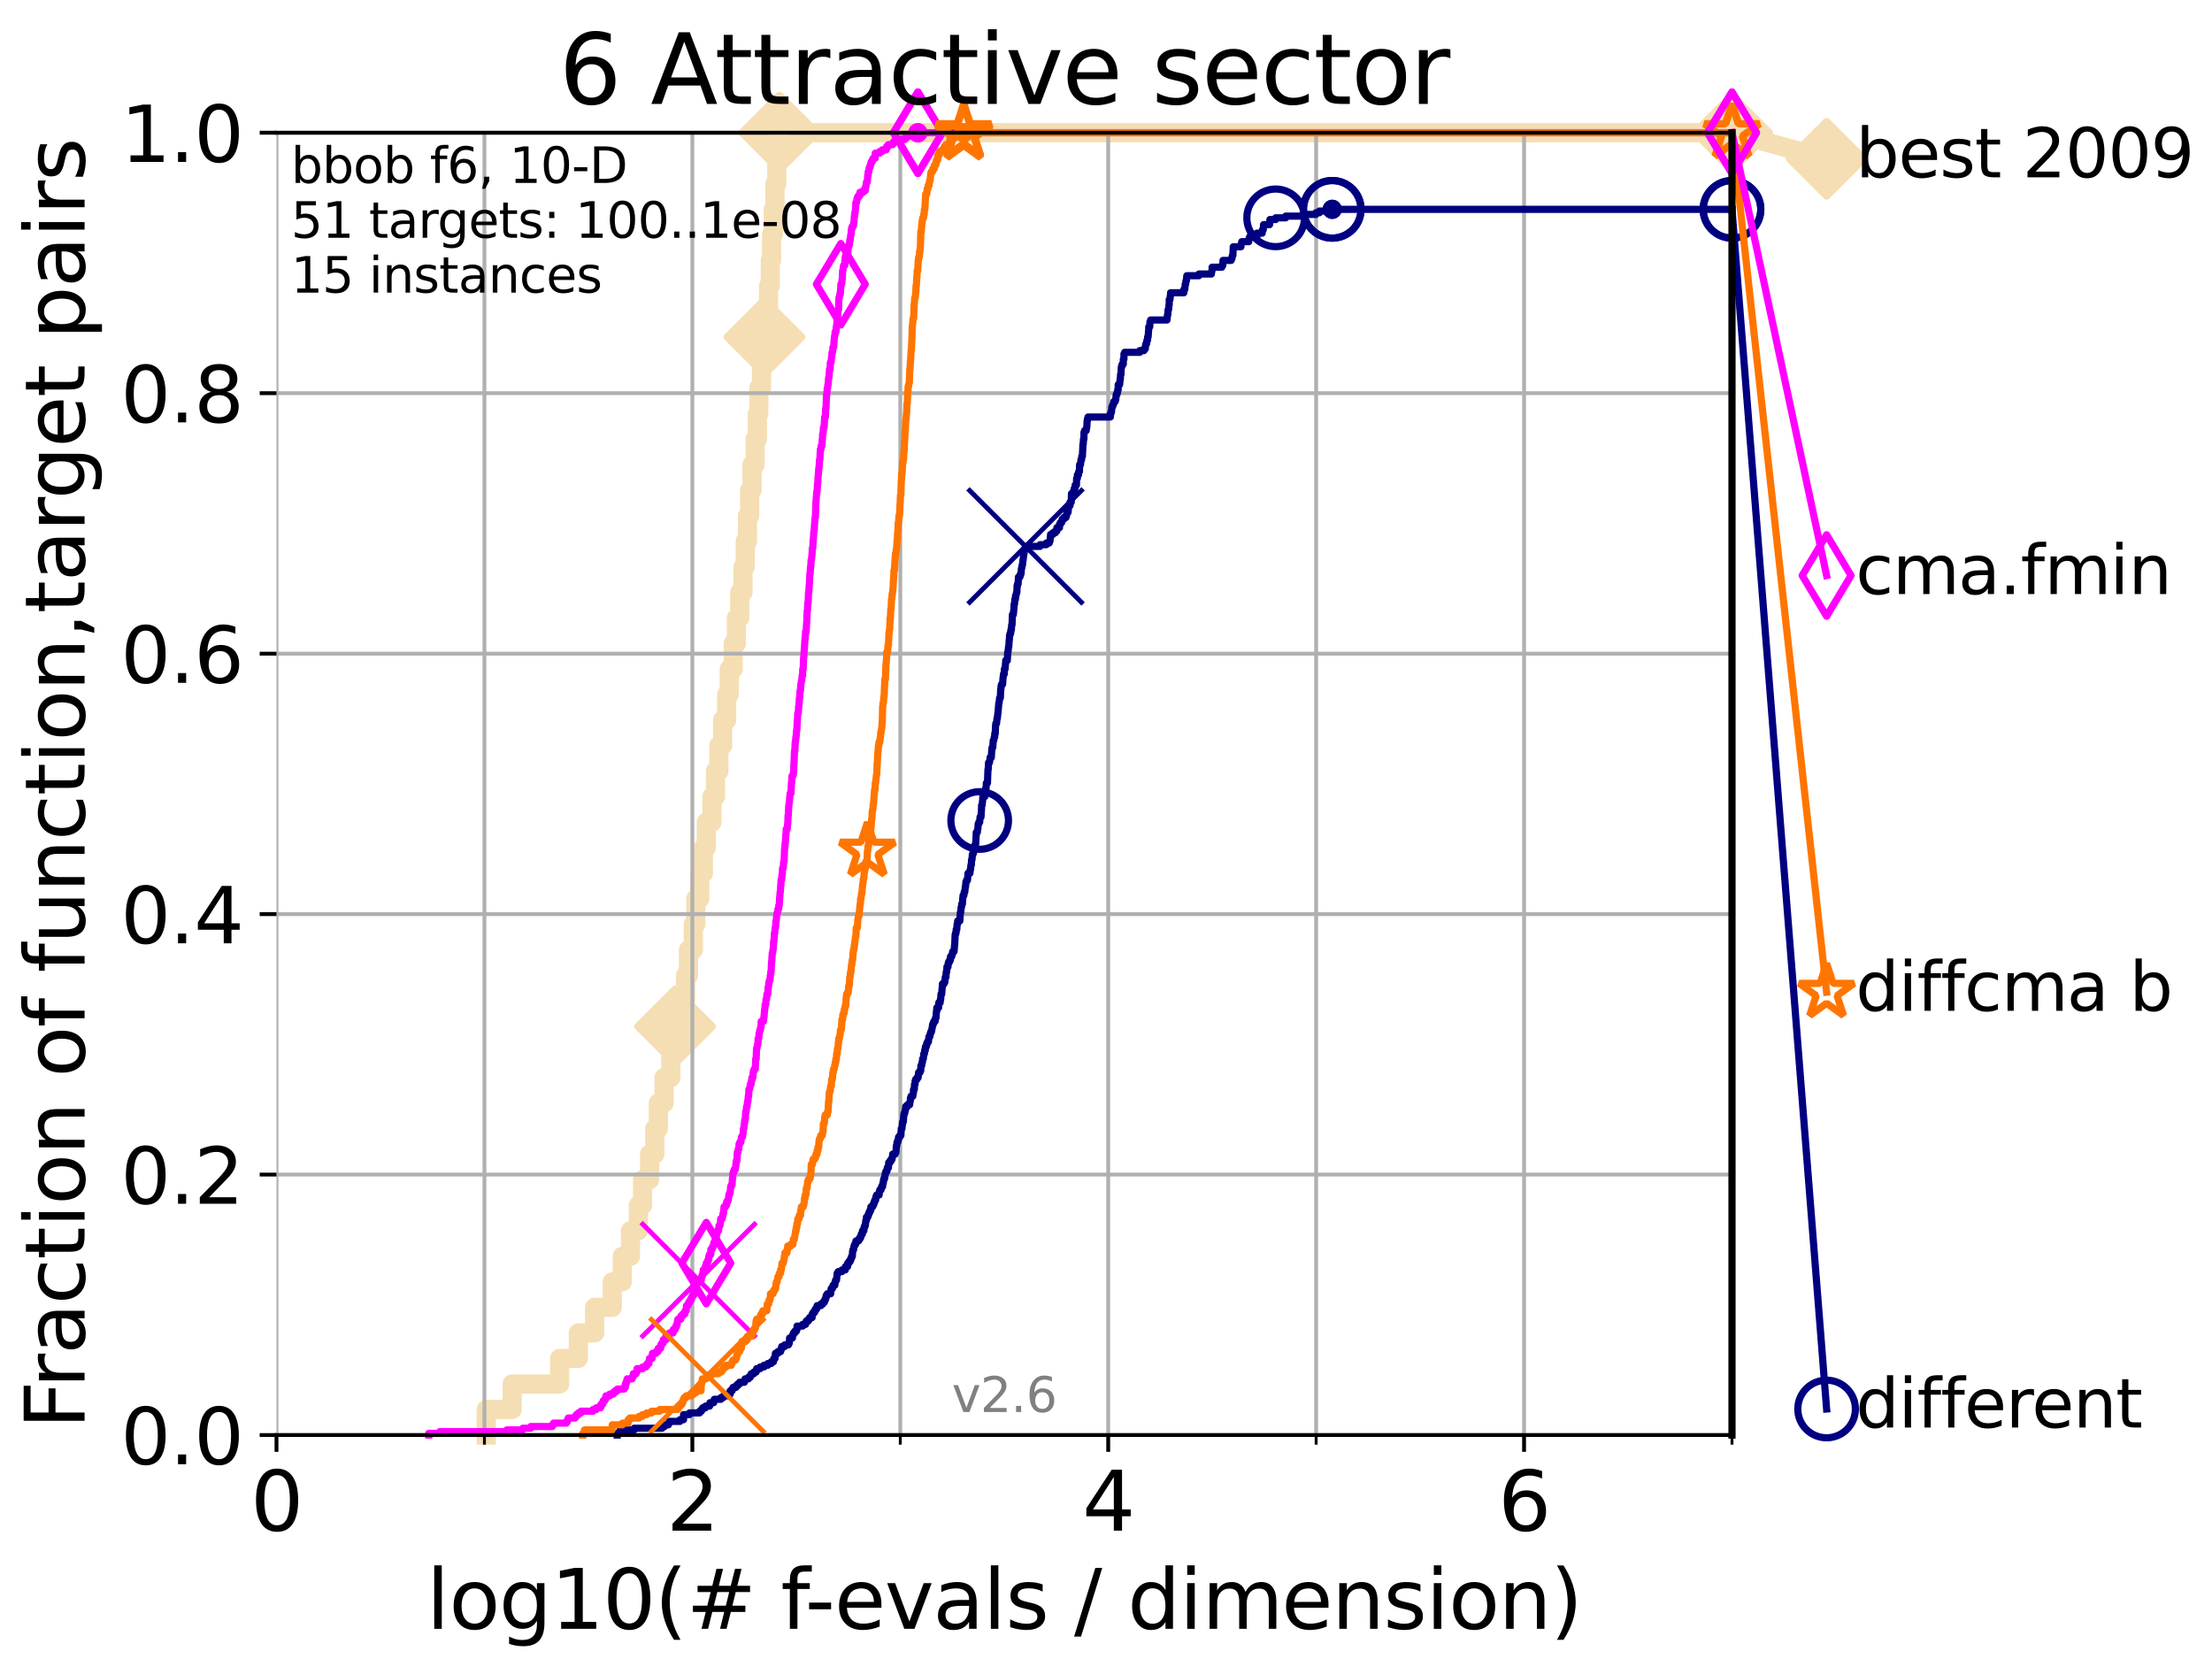 <?xml version="1.0" encoding="utf-8" standalone="no"?>
<!DOCTYPE svg PUBLIC "-//W3C//DTD SVG 1.1//EN"
  "http://www.w3.org/Graphics/SVG/1.1/DTD/svg11.dtd">
<svg height="345.6pt" version="1.1" viewBox="0 0 460.8 345.6" width="460.8pt" xmlns="http://www.w3.org/2000/svg" xmlns:xlink="http://www.w3.org/1999/xlink">
 <defs>
  <style type="text/css">*{stroke-linecap:butt;stroke-linejoin:round;}</style>
 </defs>
 <g id="figure_1">
  <g id="patch_1">
   <path d="M 0 345.6 
L 460.8 345.6 
L 460.8 0 
L 0 0 
z
" style="fill:#ffffff;"/>
  </g>
  <g id="axes_1">
   <g id="patch_2">
    <path d="M 57.6 298.944 
L 360.806 298.944 
L 360.806 27.648 
L 57.6 27.648 
z
" style="fill:#ffffff;"/>
   </g>
   <g id="line2d_1">
    <path d="M 101.288 298.944 
L 101.288 293.624 
L 106.699 293.624 
L 106.699 288.305 
L 116.584 288.305 
L 116.584 282.985 
L 120.484 282.985 
L 120.484 277.666 
L 123.881 277.666 
L 123.881 272.346 
L 127.55 272.346 
L 127.55 267.027 
L 129.623 267.027 
L 129.623 261.707 
L 131.341 261.707 
L 131.341 256.388 
L 132.984 256.388 
L 132.984 251.068 
L 133.853 251.068 
L 133.853 245.749 
L 135.329 245.749 
L 135.329 240.429 
L 136.414 240.429 
L 136.414 235.11 
L 137.141 235.11 
L 137.141 229.79 
L 138.336 229.79 
L 138.336 224.471 
L 139.748 224.471 
L 139.748 219.151 
L 140.634 219.151 
L 140.634 213.832 
L 141.953 213.832 
L 141.953 208.512 
L 142.804 208.512 
L 142.804 203.192 
L 143.423 203.192 
L 143.423 197.873 
L 144.436 197.873 
L 144.436 192.553 
L 144.95 192.553 
L 144.95 187.234 
L 145.765 187.234 
L 145.765 181.914 
L 146.53 181.914 
L 146.53 176.595 
L 147.136 176.595 
L 147.136 171.275 
L 148.307 171.275 
L 148.307 165.956 
L 149.05 165.956 
L 149.05 160.636 
L 149.75 160.636 
L 149.75 155.317 
L 150.533 155.317 
L 150.533 149.997 
L 151.375 149.997 
L 151.375 144.678 
L 151.92 144.678 
L 151.92 139.358 
L 152.74 139.358 
L 152.74 134.039 
L 153.398 134.039 
L 153.398 128.719 
L 154.101 128.719 
L 154.101 123.4 
L 154.779 123.4 
L 154.779 118.08 
L 155.246 118.08 
L 155.246 112.76 
L 155.711 112.76 
L 155.711 107.441 
L 156.166 107.441 
L 156.166 102.121 
L 156.658 102.121 
L 156.658 96.802 
L 157.307 96.802 
L 157.307 91.482 
L 157.78 91.482 
L 157.78 86.163 
L 158.071 86.163 
L 158.071 80.843 
L 158.639 80.843 
L 158.639 75.524 
L 159.258 75.524 
L 159.258 70.204 
L 159.652 70.204 
L 159.652 64.885 
L 160.102 64.885 
L 160.102 59.565 
L 160.463 59.565 
L 160.463 54.246 
L 160.731 54.246 
L 160.731 48.926 
L 161.08 48.926 
L 161.08 43.607 
L 161.437 43.607 
L 161.437 38.287 
L 161.832 38.287 
L 161.832 32.968 
L 162.371 32.968 
L 162.371 27.648 
L 360.806 27.648 
" style="fill:none;stroke:#f5deb3;stroke-linecap:square;stroke-width:4;"/>
   </g>
   <g id="line2d_2">
    <defs>
     <path d="M -0 7.778 
L 7.778 0 
L 0 -7.778 
L -7.778 -0 
z
" id="m262f09e73b" style="stroke:#f5deb3;stroke-linejoin:miter;stroke-width:1.5;"/>
    </defs>
    <g>
     <use style="fill:#f5deb3;stroke:#f5deb3;stroke-linejoin:miter;stroke-width:1.5;" x="140.634" xlink:href="#m262f09e73b" y="213.832"/>
     <use style="fill:#f5deb3;stroke:#f5deb3;stroke-linejoin:miter;stroke-width:1.5;" x="159.258" xlink:href="#m262f09e73b" y="70.204"/>
     <use style="fill:#f5deb3;stroke:#f5deb3;stroke-linejoin:miter;stroke-width:1.5;" x="162.371" xlink:href="#m262f09e73b" y="27.648"/>
     <use style="fill:#f5deb3;stroke:#f5deb3;stroke-linejoin:miter;stroke-width:1.5;" x="162.371" xlink:href="#m262f09e73b" y="27.648"/>
     <use style="fill:#f5deb3;stroke:#f5deb3;stroke-linejoin:miter;stroke-width:1.5;" x="360.806" xlink:href="#m262f09e73b" y="27.648"/>
    </g>
   </g>
   <g id="line2d_3">
    <path style="fill:none;stroke:#f5deb3;stroke-linecap:square;stroke-width:4;"/>
    <g/>
   </g>
   <g id="line2d_4">
    <path d="M 360.806 27.648 
L 380.515 33.074 
" style="fill:none;stroke:#f5deb3;stroke-linecap:square;stroke-width:4;"/>
    <g>
     <use style="fill:#f5deb3;stroke:#f5deb3;stroke-linejoin:miter;stroke-width:1.5;" x="360.806" xlink:href="#m262f09e73b" y="27.648"/>
     <use style="fill:#f5deb3;stroke:#f5deb3;stroke-linejoin:miter;stroke-width:1.5;" x="380.515" xlink:href="#m262f09e73b" y="33.074"/>
    </g>
   </g>
   <g id="matplotlib.axis_1">
    <g id="xtick_1">
     <g id="line2d_5">
      <path clip-path="url(#p8f4e215709)" d="M 57.6 298.944 
L 57.6 27.648 
" style="fill:none;stroke:#b0b0b0;stroke-linecap:square;stroke-width:0.8;"/>
     </g>
     <g id="line2d_6">
      <defs>
       <path d="M 0 0 
L 0 3.5 
" id="mdc7bfe5d02" style="stroke:#000000;stroke-width:0.8;"/>
      </defs>
      <g>
       <use style="stroke:#000000;stroke-width:0.8;" x="57.6" xlink:href="#mdc7bfe5d02" y="298.944"/>
      </g>
     </g>
     <g id="text_1">
      <!-- 0 -->
      <g transform="translate(52.192 318.861)scale(0.17 -0.17)">
       <defs>
        <path d="M 2034 4250 
Q 1547 4250 1301 3770 
Q 1056 3291 1056 2328 
Q 1056 1369 1301 889 
Q 1547 409 2034 409 
Q 2525 409 2770 889 
Q 3016 1369 3016 2328 
Q 3016 3291 2770 3770 
Q 2525 4250 2034 4250 
z
M 2034 4750 
Q 2819 4750 3233 4129 
Q 3647 3509 3647 2328 
Q 3647 1150 3233 529 
Q 2819 -91 2034 -91 
Q 1250 -91 836 529 
Q 422 1150 422 2328 
Q 422 3509 836 4129 
Q 1250 4750 2034 4750 
z
" id="DejaVuSans-30" transform="scale(0.016)"/>
       </defs>
       <use xlink:href="#DejaVuSans-30"/>
      </g>
     </g>
    </g>
    <g id="xtick_2">
     <g id="line2d_7">
      <path clip-path="url(#p8f4e215709)" d="M 144.23 298.944 
L 144.23 27.648 
" style="fill:none;stroke:#b0b0b0;stroke-linecap:square;stroke-width:0.8;"/>
     </g>
     <g id="line2d_8">
      <g>
       <use style="stroke:#000000;stroke-width:0.8;" x="144.23" xlink:href="#mdc7bfe5d02" y="298.944"/>
      </g>
     </g>
     <g id="text_2">
      <!-- 2 -->
      <g transform="translate(138.822 318.861)scale(0.17 -0.17)">
       <defs>
        <path d="M 1228 531 
L 3431 531 
L 3431 0 
L 469 0 
L 469 531 
Q 828 903 1448 1529 
Q 2069 2156 2228 2338 
Q 2531 2678 2651 2914 
Q 2772 3150 2772 3378 
Q 2772 3750 2511 3984 
Q 2250 4219 1831 4219 
Q 1534 4219 1204 4116 
Q 875 4013 500 3803 
L 500 4441 
Q 881 4594 1212 4672 
Q 1544 4750 1819 4750 
Q 2544 4750 2975 4387 
Q 3406 4025 3406 3419 
Q 3406 3131 3298 2873 
Q 3191 2616 2906 2266 
Q 2828 2175 2409 1742 
Q 1991 1309 1228 531 
z
" id="DejaVuSans-32" transform="scale(0.016)"/>
       </defs>
       <use xlink:href="#DejaVuSans-32"/>
      </g>
     </g>
    </g>
    <g id="xtick_3">
     <g id="line2d_9">
      <path clip-path="url(#p8f4e215709)" d="M 230.861 298.944 
L 230.861 27.648 
" style="fill:none;stroke:#b0b0b0;stroke-linecap:square;stroke-width:0.8;"/>
     </g>
     <g id="line2d_10">
      <g>
       <use style="stroke:#000000;stroke-width:0.8;" x="230.861" xlink:href="#mdc7bfe5d02" y="298.944"/>
      </g>
     </g>
     <g id="text_3">
      <!-- 4 -->
      <g transform="translate(225.453 318.861)scale(0.17 -0.17)">
       <defs>
        <path d="M 2419 4116 
L 825 1625 
L 2419 1625 
L 2419 4116 
z
M 2253 4666 
L 3047 4666 
L 3047 1625 
L 3713 1625 
L 3713 1100 
L 3047 1100 
L 3047 0 
L 2419 0 
L 2419 1100 
L 313 1100 
L 313 1709 
L 2253 4666 
z
" id="DejaVuSans-34" transform="scale(0.016)"/>
       </defs>
       <use xlink:href="#DejaVuSans-34"/>
      </g>
     </g>
    </g>
    <g id="xtick_4">
     <g id="line2d_11">
      <path clip-path="url(#p8f4e215709)" d="M 317.491 298.944 
L 317.491 27.648 
" style="fill:none;stroke:#b0b0b0;stroke-linecap:square;stroke-width:0.8;"/>
     </g>
     <g id="line2d_12">
      <g>
       <use style="stroke:#000000;stroke-width:0.8;" x="317.491" xlink:href="#mdc7bfe5d02" y="298.944"/>
      </g>
     </g>
     <g id="text_4">
      <!-- 6 -->
      <g transform="translate(312.083 318.861)scale(0.17 -0.17)">
       <defs>
        <path d="M 2113 2584 
Q 1688 2584 1439 2293 
Q 1191 2003 1191 1497 
Q 1191 994 1439 701 
Q 1688 409 2113 409 
Q 2538 409 2786 701 
Q 3034 994 3034 1497 
Q 3034 2003 2786 2293 
Q 2538 2584 2113 2584 
z
M 3366 4563 
L 3366 3988 
Q 3128 4100 2886 4159 
Q 2644 4219 2406 4219 
Q 1781 4219 1451 3797 
Q 1122 3375 1075 2522 
Q 1259 2794 1537 2939 
Q 1816 3084 2150 3084 
Q 2853 3084 3261 2657 
Q 3669 2231 3669 1497 
Q 3669 778 3244 343 
Q 2819 -91 2113 -91 
Q 1303 -91 875 529 
Q 447 1150 447 2328 
Q 447 3434 972 4092 
Q 1497 4750 2381 4750 
Q 2619 4750 2861 4703 
Q 3103 4656 3366 4563 
z
" id="DejaVuSans-36" transform="scale(0.016)"/>
       </defs>
       <use xlink:href="#DejaVuSans-36"/>
      </g>
     </g>
    </g>
    <g id="xtick_5">
     <g id="line2d_13">
      <path clip-path="url(#p8f4e215709)" d="M 100.915 298.944 
L 100.915 27.648 
" style="fill:none;stroke:#b0b0b0;stroke-linecap:square;stroke-width:0.8;"/>
     </g>
     <g id="line2d_14">
      <defs>
       <path d="M 0 0 
L 0 2 
" id="m6a14c85331" style="stroke:#000000;stroke-width:0.6;"/>
      </defs>
      <g>
       <use style="stroke:#000000;stroke-width:0.6;" x="100.915" xlink:href="#m6a14c85331" y="298.944"/>
      </g>
     </g>
    </g>
    <g id="xtick_6">
     <g id="line2d_15">
      <path clip-path="url(#p8f4e215709)" d="M 187.546 298.944 
L 187.546 27.648 
" style="fill:none;stroke:#b0b0b0;stroke-linecap:square;stroke-width:0.8;"/>
     </g>
     <g id="line2d_16">
      <g>
       <use style="stroke:#000000;stroke-width:0.6;" x="187.546" xlink:href="#m6a14c85331" y="298.944"/>
      </g>
     </g>
    </g>
    <g id="xtick_7">
     <g id="line2d_17">
      <path clip-path="url(#p8f4e215709)" d="M 274.176 298.944 
L 274.176 27.648 
" style="fill:none;stroke:#b0b0b0;stroke-linecap:square;stroke-width:0.8;"/>
     </g>
     <g id="line2d_18">
      <g>
       <use style="stroke:#000000;stroke-width:0.6;" x="274.176" xlink:href="#m6a14c85331" y="298.944"/>
      </g>
     </g>
    </g>
    <g id="xtick_8">
     <g id="line2d_19">
      <path clip-path="url(#p8f4e215709)" d="M 360.806 298.944 
L 360.806 27.648 
" style="fill:none;stroke:#b0b0b0;stroke-linecap:square;stroke-width:0.8;"/>
     </g>
     <g id="line2d_20">
      <g>
       <use style="stroke:#000000;stroke-width:0.6;" x="360.806" xlink:href="#m6a14c85331" y="298.944"/>
      </g>
     </g>
    </g>
    <g id="text_5">
     <!-- log10(# f-evals / dimension) -->
     <g transform="translate(88.823 339.314)scale(0.17 -0.17)">
      <defs>
       <path d="M 603 4863 
L 1178 4863 
L 1178 0 
L 603 0 
L 603 4863 
z
" id="DejaVuSans-6c" transform="scale(0.016)"/>
       <path d="M 1959 3097 
Q 1497 3097 1228 2736 
Q 959 2375 959 1747 
Q 959 1119 1226 758 
Q 1494 397 1959 397 
Q 2419 397 2687 759 
Q 2956 1122 2956 1747 
Q 2956 2369 2687 2733 
Q 2419 3097 1959 3097 
z
M 1959 3584 
Q 2709 3584 3137 3096 
Q 3566 2609 3566 1747 
Q 3566 888 3137 398 
Q 2709 -91 1959 -91 
Q 1206 -91 779 398 
Q 353 888 353 1747 
Q 353 2609 779 3096 
Q 1206 3584 1959 3584 
z
" id="DejaVuSans-6f" transform="scale(0.016)"/>
       <path d="M 2906 1791 
Q 2906 2416 2648 2759 
Q 2391 3103 1925 3103 
Q 1463 3103 1205 2759 
Q 947 2416 947 1791 
Q 947 1169 1205 825 
Q 1463 481 1925 481 
Q 2391 481 2648 825 
Q 2906 1169 2906 1791 
z
M 3481 434 
Q 3481 -459 3084 -895 
Q 2688 -1331 1869 -1331 
Q 1566 -1331 1297 -1286 
Q 1028 -1241 775 -1147 
L 775 -588 
Q 1028 -725 1275 -790 
Q 1522 -856 1778 -856 
Q 2344 -856 2625 -561 
Q 2906 -266 2906 331 
L 2906 616 
Q 2728 306 2450 153 
Q 2172 0 1784 0 
Q 1141 0 747 490 
Q 353 981 353 1791 
Q 353 2603 747 3093 
Q 1141 3584 1784 3584 
Q 2172 3584 2450 3431 
Q 2728 3278 2906 2969 
L 2906 3500 
L 3481 3500 
L 3481 434 
z
" id="DejaVuSans-67" transform="scale(0.016)"/>
       <path d="M 794 531 
L 1825 531 
L 1825 4091 
L 703 3866 
L 703 4441 
L 1819 4666 
L 2450 4666 
L 2450 531 
L 3481 531 
L 3481 0 
L 794 0 
L 794 531 
z
" id="DejaVuSans-31" transform="scale(0.016)"/>
       <path d="M 1984 4856 
Q 1566 4138 1362 3434 
Q 1159 2731 1159 2009 
Q 1159 1288 1364 580 
Q 1569 -128 1984 -844 
L 1484 -844 
Q 1016 -109 783 600 
Q 550 1309 550 2009 
Q 550 2706 781 3412 
Q 1013 4119 1484 4856 
L 1984 4856 
z
" id="DejaVuSans-28" transform="scale(0.016)"/>
       <path d="M 3272 2816 
L 2363 2816 
L 2100 1772 
L 3016 1772 
L 3272 2816 
z
M 2803 4594 
L 2478 3297 
L 3391 3297 
L 3719 4594 
L 4219 4594 
L 3897 3297 
L 4872 3297 
L 4872 2816 
L 3775 2816 
L 3519 1772 
L 4513 1772 
L 4513 1294 
L 3397 1294 
L 3072 0 
L 2572 0 
L 2894 1294 
L 1978 1294 
L 1656 0 
L 1153 0 
L 1478 1294 
L 494 1294 
L 494 1772 
L 1594 1772 
L 1856 2816 
L 850 2816 
L 850 3297 
L 1978 3297 
L 2297 4594 
L 2803 4594 
z
" id="DejaVuSans-23" transform="scale(0.016)"/>
       <path id="DejaVuSans-20" transform="scale(0.016)"/>
       <path d="M 2375 4863 
L 2375 4384 
L 1825 4384 
Q 1516 4384 1395 4259 
Q 1275 4134 1275 3809 
L 1275 3500 
L 2222 3500 
L 2222 3053 
L 1275 3053 
L 1275 0 
L 697 0 
L 697 3053 
L 147 3053 
L 147 3500 
L 697 3500 
L 697 3744 
Q 697 4328 969 4595 
Q 1241 4863 1831 4863 
L 2375 4863 
z
" id="DejaVuSans-66" transform="scale(0.016)"/>
       <path d="M 313 2009 
L 1997 2009 
L 1997 1497 
L 313 1497 
L 313 2009 
z
" id="DejaVuSans-2d" transform="scale(0.016)"/>
       <path d="M 3597 1894 
L 3597 1613 
L 953 1613 
Q 991 1019 1311 708 
Q 1631 397 2203 397 
Q 2534 397 2845 478 
Q 3156 559 3463 722 
L 3463 178 
Q 3153 47 2828 -22 
Q 2503 -91 2169 -91 
Q 1331 -91 842 396 
Q 353 884 353 1716 
Q 353 2575 817 3079 
Q 1281 3584 2069 3584 
Q 2775 3584 3186 3129 
Q 3597 2675 3597 1894 
z
M 3022 2063 
Q 3016 2534 2758 2815 
Q 2500 3097 2075 3097 
Q 1594 3097 1305 2825 
Q 1016 2553 972 2059 
L 3022 2063 
z
" id="DejaVuSans-65" transform="scale(0.016)"/>
       <path d="M 191 3500 
L 800 3500 
L 1894 563 
L 2988 3500 
L 3597 3500 
L 2284 0 
L 1503 0 
L 191 3500 
z
" id="DejaVuSans-76" transform="scale(0.016)"/>
       <path d="M 2194 1759 
Q 1497 1759 1228 1600 
Q 959 1441 959 1056 
Q 959 750 1161 570 
Q 1363 391 1709 391 
Q 2188 391 2477 730 
Q 2766 1069 2766 1631 
L 2766 1759 
L 2194 1759 
z
M 3341 1997 
L 3341 0 
L 2766 0 
L 2766 531 
Q 2569 213 2275 61 
Q 1981 -91 1556 -91 
Q 1019 -91 701 211 
Q 384 513 384 1019 
Q 384 1609 779 1909 
Q 1175 2209 1959 2209 
L 2766 2209 
L 2766 2266 
Q 2766 2663 2505 2880 
Q 2244 3097 1772 3097 
Q 1472 3097 1187 3025 
Q 903 2953 641 2809 
L 641 3341 
Q 956 3463 1253 3523 
Q 1550 3584 1831 3584 
Q 2591 3584 2966 3190 
Q 3341 2797 3341 1997 
z
" id="DejaVuSans-61" transform="scale(0.016)"/>
       <path d="M 2834 3397 
L 2834 2853 
Q 2591 2978 2328 3040 
Q 2066 3103 1784 3103 
Q 1356 3103 1142 2972 
Q 928 2841 928 2578 
Q 928 2378 1081 2264 
Q 1234 2150 1697 2047 
L 1894 2003 
Q 2506 1872 2764 1633 
Q 3022 1394 3022 966 
Q 3022 478 2636 193 
Q 2250 -91 1575 -91 
Q 1294 -91 989 -36 
Q 684 19 347 128 
L 347 722 
Q 666 556 975 473 
Q 1284 391 1588 391 
Q 1994 391 2212 530 
Q 2431 669 2431 922 
Q 2431 1156 2273 1281 
Q 2116 1406 1581 1522 
L 1381 1569 
Q 847 1681 609 1914 
Q 372 2147 372 2553 
Q 372 3047 722 3315 
Q 1072 3584 1716 3584 
Q 2034 3584 2315 3537 
Q 2597 3491 2834 3397 
z
" id="DejaVuSans-73" transform="scale(0.016)"/>
       <path d="M 1625 4666 
L 2156 4666 
L 531 -594 
L 0 -594 
L 1625 4666 
z
" id="DejaVuSans-2f" transform="scale(0.016)"/>
       <path d="M 2906 2969 
L 2906 4863 
L 3481 4863 
L 3481 0 
L 2906 0 
L 2906 525 
Q 2725 213 2448 61 
Q 2172 -91 1784 -91 
Q 1150 -91 751 415 
Q 353 922 353 1747 
Q 353 2572 751 3078 
Q 1150 3584 1784 3584 
Q 2172 3584 2448 3432 
Q 2725 3281 2906 2969 
z
M 947 1747 
Q 947 1113 1208 752 
Q 1469 391 1925 391 
Q 2381 391 2643 752 
Q 2906 1113 2906 1747 
Q 2906 2381 2643 2742 
Q 2381 3103 1925 3103 
Q 1469 3103 1208 2742 
Q 947 2381 947 1747 
z
" id="DejaVuSans-64" transform="scale(0.016)"/>
       <path d="M 603 3500 
L 1178 3500 
L 1178 0 
L 603 0 
L 603 3500 
z
M 603 4863 
L 1178 4863 
L 1178 4134 
L 603 4134 
L 603 4863 
z
" id="DejaVuSans-69" transform="scale(0.016)"/>
       <path d="M 3328 2828 
Q 3544 3216 3844 3400 
Q 4144 3584 4550 3584 
Q 5097 3584 5394 3201 
Q 5691 2819 5691 2113 
L 5691 0 
L 5113 0 
L 5113 2094 
Q 5113 2597 4934 2840 
Q 4756 3084 4391 3084 
Q 3944 3084 3684 2787 
Q 3425 2491 3425 1978 
L 3425 0 
L 2847 0 
L 2847 2094 
Q 2847 2600 2669 2842 
Q 2491 3084 2119 3084 
Q 1678 3084 1418 2786 
Q 1159 2488 1159 1978 
L 1159 0 
L 581 0 
L 581 3500 
L 1159 3500 
L 1159 2956 
Q 1356 3278 1631 3431 
Q 1906 3584 2284 3584 
Q 2666 3584 2933 3390 
Q 3200 3197 3328 2828 
z
" id="DejaVuSans-6d" transform="scale(0.016)"/>
       <path d="M 3513 2113 
L 3513 0 
L 2938 0 
L 2938 2094 
Q 2938 2591 2744 2837 
Q 2550 3084 2163 3084 
Q 1697 3084 1428 2787 
Q 1159 2491 1159 1978 
L 1159 0 
L 581 0 
L 581 3500 
L 1159 3500 
L 1159 2956 
Q 1366 3272 1645 3428 
Q 1925 3584 2291 3584 
Q 2894 3584 3203 3211 
Q 3513 2838 3513 2113 
z
" id="DejaVuSans-6e" transform="scale(0.016)"/>
       <path d="M 513 4856 
L 1013 4856 
Q 1481 4119 1714 3412 
Q 1947 2706 1947 2009 
Q 1947 1309 1714 600 
Q 1481 -109 1013 -844 
L 513 -844 
Q 928 -128 1133 580 
Q 1338 1288 1338 2009 
Q 1338 2731 1133 3434 
Q 928 4138 513 4856 
z
" id="DejaVuSans-29" transform="scale(0.016)"/>
      </defs>
      <use xlink:href="#DejaVuSans-6c"/>
      <use x="27.783" xlink:href="#DejaVuSans-6f"/>
      <use x="88.965" xlink:href="#DejaVuSans-67"/>
      <use x="152.441" xlink:href="#DejaVuSans-31"/>
      <use x="216.064" xlink:href="#DejaVuSans-30"/>
      <use x="279.688" xlink:href="#DejaVuSans-28"/>
      <use x="318.701" xlink:href="#DejaVuSans-23"/>
      <use x="402.49" xlink:href="#DejaVuSans-20"/>
      <use x="434.277" xlink:href="#DejaVuSans-66"/>
      <use x="463.982" xlink:href="#DejaVuSans-2d"/>
      <use x="500.066" xlink:href="#DejaVuSans-65"/>
      <use x="561.59" xlink:href="#DejaVuSans-76"/>
      <use x="620.77" xlink:href="#DejaVuSans-61"/>
      <use x="682.049" xlink:href="#DejaVuSans-6c"/>
      <use x="709.832" xlink:href="#DejaVuSans-73"/>
      <use x="761.932" xlink:href="#DejaVuSans-20"/>
      <use x="793.719" xlink:href="#DejaVuSans-2f"/>
      <use x="827.41" xlink:href="#DejaVuSans-20"/>
      <use x="859.197" xlink:href="#DejaVuSans-64"/>
      <use x="922.674" xlink:href="#DejaVuSans-69"/>
      <use x="950.457" xlink:href="#DejaVuSans-6d"/>
      <use x="1047.869" xlink:href="#DejaVuSans-65"/>
      <use x="1109.393" xlink:href="#DejaVuSans-6e"/>
      <use x="1172.771" xlink:href="#DejaVuSans-73"/>
      <use x="1224.871" xlink:href="#DejaVuSans-69"/>
      <use x="1252.654" xlink:href="#DejaVuSans-6f"/>
      <use x="1313.836" xlink:href="#DejaVuSans-6e"/>
      <use x="1377.215" xlink:href="#DejaVuSans-29"/>
     </g>
    </g>
   </g>
   <g id="matplotlib.axis_2">
    <g id="ytick_1">
     <g id="line2d_21">
      <path clip-path="url(#p8f4e215709)" d="M 57.6 298.944 
L 360.806 298.944 
" style="fill:none;stroke:#b0b0b0;stroke-linecap:square;stroke-width:0.8;"/>
     </g>
     <g id="line2d_22">
      <defs>
       <path d="M 0 0 
L -3.5 0 
" id="m74b3698047" style="stroke:#000000;stroke-width:0.8;"/>
      </defs>
      <g>
       <use style="stroke:#000000;stroke-width:0.8;" x="57.6" xlink:href="#m74b3698047" y="298.944"/>
      </g>
     </g>
     <g id="text_6">
      <!-- 0.0 -->
      <g transform="translate(25.155 305.023)scale(0.16 -0.16)">
       <defs>
        <path d="M 684 794 
L 1344 794 
L 1344 0 
L 684 0 
L 684 794 
z
" id="DejaVuSans-2e" transform="scale(0.016)"/>
       </defs>
       <use xlink:href="#DejaVuSans-30"/>
       <use x="63.623" xlink:href="#DejaVuSans-2e"/>
       <use x="95.41" xlink:href="#DejaVuSans-30"/>
      </g>
     </g>
    </g>
    <g id="ytick_2">
     <g id="line2d_23">
      <path clip-path="url(#p8f4e215709)" d="M 57.6 244.685 
L 360.806 244.685 
" style="fill:none;stroke:#b0b0b0;stroke-linecap:square;stroke-width:0.8;"/>
     </g>
     <g id="line2d_24">
      <g>
       <use style="stroke:#000000;stroke-width:0.8;" x="57.6" xlink:href="#m74b3698047" y="244.685"/>
      </g>
     </g>
     <g id="text_7">
      <!-- 0.2 -->
      <g transform="translate(25.155 250.764)scale(0.16 -0.16)">
       <use xlink:href="#DejaVuSans-30"/>
       <use x="63.623" xlink:href="#DejaVuSans-2e"/>
       <use x="95.41" xlink:href="#DejaVuSans-32"/>
      </g>
     </g>
    </g>
    <g id="ytick_3">
     <g id="line2d_25">
      <path clip-path="url(#p8f4e215709)" d="M 57.6 190.426 
L 360.806 190.426 
" style="fill:none;stroke:#b0b0b0;stroke-linecap:square;stroke-width:0.8;"/>
     </g>
     <g id="line2d_26">
      <g>
       <use style="stroke:#000000;stroke-width:0.8;" x="57.6" xlink:href="#m74b3698047" y="190.426"/>
      </g>
     </g>
     <g id="text_8">
      <!-- 0.4 -->
      <g transform="translate(25.155 196.504)scale(0.16 -0.16)">
       <use xlink:href="#DejaVuSans-30"/>
       <use x="63.623" xlink:href="#DejaVuSans-2e"/>
       <use x="95.41" xlink:href="#DejaVuSans-34"/>
      </g>
     </g>
    </g>
    <g id="ytick_4">
     <g id="line2d_27">
      <path clip-path="url(#p8f4e215709)" d="M 57.6 136.166 
L 360.806 136.166 
" style="fill:none;stroke:#b0b0b0;stroke-linecap:square;stroke-width:0.8;"/>
     </g>
     <g id="line2d_28">
      <g>
       <use style="stroke:#000000;stroke-width:0.8;" x="57.6" xlink:href="#m74b3698047" y="136.166"/>
      </g>
     </g>
     <g id="text_9">
      <!-- 0.6 -->
      <g transform="translate(25.155 142.245)scale(0.16 -0.16)">
       <use xlink:href="#DejaVuSans-30"/>
       <use x="63.623" xlink:href="#DejaVuSans-2e"/>
       <use x="95.41" xlink:href="#DejaVuSans-36"/>
      </g>
     </g>
    </g>
    <g id="ytick_5">
     <g id="line2d_29">
      <path clip-path="url(#p8f4e215709)" d="M 57.6 81.907 
L 360.806 81.907 
" style="fill:none;stroke:#b0b0b0;stroke-linecap:square;stroke-width:0.8;"/>
     </g>
     <g id="line2d_30">
      <g>
       <use style="stroke:#000000;stroke-width:0.8;" x="57.6" xlink:href="#m74b3698047" y="81.907"/>
      </g>
     </g>
     <g id="text_10">
      <!-- 0.8 -->
      <g transform="translate(25.155 87.986)scale(0.16 -0.16)">
       <defs>
        <path d="M 2034 2216 
Q 1584 2216 1326 1975 
Q 1069 1734 1069 1313 
Q 1069 891 1326 650 
Q 1584 409 2034 409 
Q 2484 409 2743 651 
Q 3003 894 3003 1313 
Q 3003 1734 2745 1975 
Q 2488 2216 2034 2216 
z
M 1403 2484 
Q 997 2584 770 2862 
Q 544 3141 544 3541 
Q 544 4100 942 4425 
Q 1341 4750 2034 4750 
Q 2731 4750 3128 4425 
Q 3525 4100 3525 3541 
Q 3525 3141 3298 2862 
Q 3072 2584 2669 2484 
Q 3125 2378 3379 2068 
Q 3634 1759 3634 1313 
Q 3634 634 3220 271 
Q 2806 -91 2034 -91 
Q 1263 -91 848 271 
Q 434 634 434 1313 
Q 434 1759 690 2068 
Q 947 2378 1403 2484 
z
M 1172 3481 
Q 1172 3119 1398 2916 
Q 1625 2713 2034 2713 
Q 2441 2713 2670 2916 
Q 2900 3119 2900 3481 
Q 2900 3844 2670 4047 
Q 2441 4250 2034 4250 
Q 1625 4250 1398 4047 
Q 1172 3844 1172 3481 
z
" id="DejaVuSans-38" transform="scale(0.016)"/>
       </defs>
       <use xlink:href="#DejaVuSans-30"/>
       <use x="63.623" xlink:href="#DejaVuSans-2e"/>
       <use x="95.41" xlink:href="#DejaVuSans-38"/>
      </g>
     </g>
    </g>
    <g id="ytick_6">
     <g id="line2d_31">
      <path clip-path="url(#p8f4e215709)" d="M 57.6 27.648 
L 360.806 27.648 
" style="fill:none;stroke:#b0b0b0;stroke-linecap:square;stroke-width:0.8;"/>
     </g>
     <g id="line2d_32">
      <g>
       <use style="stroke:#000000;stroke-width:0.8;" x="57.6" xlink:href="#m74b3698047" y="27.648"/>
      </g>
     </g>
     <g id="text_11">
      <!-- 1.0 -->
      <g transform="translate(25.155 33.727)scale(0.16 -0.16)">
       <use xlink:href="#DejaVuSans-31"/>
       <use x="63.623" xlink:href="#DejaVuSans-2e"/>
       <use x="95.41" xlink:href="#DejaVuSans-30"/>
      </g>
     </g>
    </g>
    <g id="text_12">
     <!-- Fraction of function,target pairs -->
     <g transform="translate(17.62 297.681)rotate(-90)scale(0.17 -0.17)">
      <defs>
       <path d="M 628 4666 
L 3309 4666 
L 3309 4134 
L 1259 4134 
L 1259 2759 
L 3109 2759 
L 3109 2228 
L 1259 2228 
L 1259 0 
L 628 0 
L 628 4666 
z
" id="DejaVuSans-46" transform="scale(0.016)"/>
       <path d="M 2631 2963 
Q 2534 3019 2420 3045 
Q 2306 3072 2169 3072 
Q 1681 3072 1420 2755 
Q 1159 2438 1159 1844 
L 1159 0 
L 581 0 
L 581 3500 
L 1159 3500 
L 1159 2956 
Q 1341 3275 1631 3429 
Q 1922 3584 2338 3584 
Q 2397 3584 2469 3576 
Q 2541 3569 2628 3553 
L 2631 2963 
z
" id="DejaVuSans-72" transform="scale(0.016)"/>
       <path d="M 3122 3366 
L 3122 2828 
Q 2878 2963 2633 3030 
Q 2388 3097 2138 3097 
Q 1578 3097 1268 2742 
Q 959 2388 959 1747 
Q 959 1106 1268 751 
Q 1578 397 2138 397 
Q 2388 397 2633 464 
Q 2878 531 3122 666 
L 3122 134 
Q 2881 22 2623 -34 
Q 2366 -91 2075 -91 
Q 1284 -91 818 406 
Q 353 903 353 1747 
Q 353 2603 823 3093 
Q 1294 3584 2113 3584 
Q 2378 3584 2631 3529 
Q 2884 3475 3122 3366 
z
" id="DejaVuSans-63" transform="scale(0.016)"/>
       <path d="M 1172 4494 
L 1172 3500 
L 2356 3500 
L 2356 3053 
L 1172 3053 
L 1172 1153 
Q 1172 725 1289 603 
Q 1406 481 1766 481 
L 2356 481 
L 2356 0 
L 1766 0 
Q 1100 0 847 248 
Q 594 497 594 1153 
L 594 3053 
L 172 3053 
L 172 3500 
L 594 3500 
L 594 4494 
L 1172 4494 
z
" id="DejaVuSans-74" transform="scale(0.016)"/>
       <path d="M 544 1381 
L 544 3500 
L 1119 3500 
L 1119 1403 
Q 1119 906 1312 657 
Q 1506 409 1894 409 
Q 2359 409 2629 706 
Q 2900 1003 2900 1516 
L 2900 3500 
L 3475 3500 
L 3475 0 
L 2900 0 
L 2900 538 
Q 2691 219 2414 64 
Q 2138 -91 1772 -91 
Q 1169 -91 856 284 
Q 544 659 544 1381 
z
M 1991 3584 
L 1991 3584 
z
" id="DejaVuSans-75" transform="scale(0.016)"/>
       <path d="M 750 794 
L 1409 794 
L 1409 256 
L 897 -744 
L 494 -744 
L 750 256 
L 750 794 
z
" id="DejaVuSans-2c" transform="scale(0.016)"/>
       <path d="M 1159 525 
L 1159 -1331 
L 581 -1331 
L 581 3500 
L 1159 3500 
L 1159 2969 
Q 1341 3281 1617 3432 
Q 1894 3584 2278 3584 
Q 2916 3584 3314 3078 
Q 3713 2572 3713 1747 
Q 3713 922 3314 415 
Q 2916 -91 2278 -91 
Q 1894 -91 1617 61 
Q 1341 213 1159 525 
z
M 3116 1747 
Q 3116 2381 2855 2742 
Q 2594 3103 2138 3103 
Q 1681 3103 1420 2742 
Q 1159 2381 1159 1747 
Q 1159 1113 1420 752 
Q 1681 391 2138 391 
Q 2594 391 2855 752 
Q 3116 1113 3116 1747 
z
" id="DejaVuSans-70" transform="scale(0.016)"/>
      </defs>
      <use xlink:href="#DejaVuSans-46"/>
      <use x="50.27" xlink:href="#DejaVuSans-72"/>
      <use x="91.383" xlink:href="#DejaVuSans-61"/>
      <use x="152.662" xlink:href="#DejaVuSans-63"/>
      <use x="207.643" xlink:href="#DejaVuSans-74"/>
      <use x="246.852" xlink:href="#DejaVuSans-69"/>
      <use x="274.635" xlink:href="#DejaVuSans-6f"/>
      <use x="335.816" xlink:href="#DejaVuSans-6e"/>
      <use x="399.195" xlink:href="#DejaVuSans-20"/>
      <use x="430.982" xlink:href="#DejaVuSans-6f"/>
      <use x="492.164" xlink:href="#DejaVuSans-66"/>
      <use x="527.369" xlink:href="#DejaVuSans-20"/>
      <use x="559.156" xlink:href="#DejaVuSans-66"/>
      <use x="594.361" xlink:href="#DejaVuSans-75"/>
      <use x="657.74" xlink:href="#DejaVuSans-6e"/>
      <use x="721.119" xlink:href="#DejaVuSans-63"/>
      <use x="776.1" xlink:href="#DejaVuSans-74"/>
      <use x="815.309" xlink:href="#DejaVuSans-69"/>
      <use x="843.092" xlink:href="#DejaVuSans-6f"/>
      <use x="904.273" xlink:href="#DejaVuSans-6e"/>
      <use x="967.652" xlink:href="#DejaVuSans-2c"/>
      <use x="999.439" xlink:href="#DejaVuSans-74"/>
      <use x="1038.648" xlink:href="#DejaVuSans-61"/>
      <use x="1099.928" xlink:href="#DejaVuSans-72"/>
      <use x="1139.291" xlink:href="#DejaVuSans-67"/>
      <use x="1202.768" xlink:href="#DejaVuSans-65"/>
      <use x="1264.291" xlink:href="#DejaVuSans-74"/>
      <use x="1303.5" xlink:href="#DejaVuSans-20"/>
      <use x="1335.287" xlink:href="#DejaVuSans-70"/>
      <use x="1398.764" xlink:href="#DejaVuSans-61"/>
      <use x="1460.043" xlink:href="#DejaVuSans-69"/>
      <use x="1487.826" xlink:href="#DejaVuSans-72"/>
      <use x="1528.939" xlink:href="#DejaVuSans-73"/>
     </g>
    </g>
   </g>
   <g id="line2d_33">
    <defs>
     <path d="M 0 1.5 
C 0.398 1.5 0.779 1.342 1.061 1.061 
C 1.342 0.779 1.5 0.398 1.5 0 
C 1.5 -0.398 1.342 -0.779 1.061 -1.061 
C 0.779 -1.342 0.398 -1.5 0 -1.5 
C -0.398 -1.5 -0.779 -1.342 -1.061 -1.061 
C -1.342 -0.779 -1.5 -0.398 -1.5 0 
C -1.5 0.398 -1.342 0.779 -1.061 1.061 
C -0.779 1.342 -0.398 1.5 0 1.5 
z
" id="m7457fcc2d6" style="stroke:#f5deb3;"/>
    </defs>
    <g>
     <use style="fill:#f5deb3;stroke:#f5deb3;" x="162.371" xlink:href="#m7457fcc2d6" y="27.648"/>
     <use style="fill:#f5deb3;stroke:#f5deb3;" x="162.371" xlink:href="#m7457fcc2d6" y="27.648"/>
    </g>
   </g>
   <g id="line2d_34">
    <defs>
     <path d="M 0 1.5 
C 0.398 1.5 0.779 1.342 1.061 1.061 
C 1.342 0.779 1.5 0.398 1.5 0 
C 1.5 -0.398 1.342 -0.779 1.061 -1.061 
C 0.779 -1.342 0.398 -1.5 0 -1.5 
C -0.398 -1.5 -0.779 -1.342 -1.061 -1.061 
C -1.342 -0.779 -1.5 -0.398 -1.5 0 
C -1.5 0.398 -1.342 0.779 -1.061 1.061 
C -0.779 1.342 -0.398 1.5 0 1.5 
z
" id="m95d1c49696" style="stroke:#000080;"/>
    </defs>
    <g>
     <use style="fill:#000080;stroke:#000080;" x="277.53" xlink:href="#m95d1c49696" y="43.607"/>
     <use style="fill:#000080;stroke:#000080;" x="277.53" xlink:href="#m95d1c49696" y="43.607"/>
    </g>
   </g>
   <g id="line2d_35">
    <path d="M 128.571 298.944 
L 128.571 298.589 
L 129.167 298.589 
L 129.167 297.88 
L 132.109 297.88 
L 132.109 297.525 
L 137.92 297.525 
L 137.92 297.171 
L 138.439 297.171 
L 138.439 296.816 
L 139.24 296.816 
L 139.24 296.462 
L 139.435 296.462 
L 139.435 296.107 
L 141.632 296.107 
L 141.632 295.752 
L 142.394 295.752 
L 142.394 294.688 
L 143.638 294.688 
L 143.638 294.334 
L 145.73 294.334 
L 145.73 293.979 
L 146.109 293.979 
L 146.109 293.624 
L 146.379 293.624 
L 146.379 293.27 
L 146.974 293.27 
L 146.974 292.915 
L 147.832 292.915 
L 147.894 292.206 
L 148.682 292.206 
L 148.682 291.851 
L 148.801 291.851 
L 148.801 291.497 
L 150.166 291.497 
L 150.166 291.142 
L 150.681 291.142 
L 150.681 290.787 
L 151.439 290.787 
L 151.439 290.433 
L 152.119 290.433 
L 152.119 289.723 
L 152.511 289.723 
L 152.511 289.369 
L 152.704 289.369 
L 152.704 289.014 
L 153.317 289.014 
L 153.317 288.66 
L 153.685 288.66 
L 153.685 288.305 
L 154.068 288.305 
L 154.068 287.95 
L 155.067 287.95 
L 155.067 287.596 
L 155.214 287.596 
L 155.214 287.241 
L 155.935 287.241 
L 155.935 286.886 
L 156.315 286.886 
L 156.315 286.532 
L 156.492 286.532 
L 156.492 286.177 
L 157.033 286.177 
L 157.033 285.822 
L 157.522 285.822 
L 157.633 285.113 
L 158.375 285.113 
L 158.375 284.759 
L 159.156 284.759 
L 159.156 284.404 
L 159.94 284.404 
L 159.94 284.049 
L 160.644 284.049 
L 160.644 283.695 
L 161.126 283.695 
L 161.202 282.985 
L 161.46 282.985 
L 161.535 281.922 
L 162.038 281.922 
L 162.038 281.567 
L 162.613 281.567 
L 162.613 281.212 
L 162.74 281.212 
L 162.74 280.858 
L 162.852 280.858 
L 162.852 280.503 
L 163.485 280.503 
L 163.485 280.148 
L 164.266 280.148 
L 164.266 279.794 
L 164.434 279.794 
L 164.485 278.73 
L 165.078 278.73 
L 165.14 278.021 
L 165.3 278.021 
L 165.3 277.666 
L 165.568 277.666 
L 165.568 277.311 
L 165.904 277.311 
L 165.904 276.957 
L 166.034 276.957 
L 166.034 276.247 
L 167.202 276.247 
L 167.202 275.893 
L 167.824 275.893 
L 167.824 275.538 
L 167.963 275.538 
L 167.963 275.183 
L 168.395 275.183 
L 168.395 274.829 
L 168.653 274.829 
L 168.653 274.474 
L 169.18 274.474 
L 169.18 273.765 
L 169.369 273.765 
L 169.369 273.41 
L 169.692 273.41 
L 169.692 273.056 
L 169.847 273.056 
L 169.847 272.701 
L 170.124 272.701 
L 170.219 271.992 
L 171.015 271.992 
L 171.015 271.637 
L 171.436 271.637 
L 171.436 271.282 
L 171.735 271.282 
L 171.735 270.928 
L 171.891 270.928 
L 171.891 270.573 
L 172.037 270.573 
L 172.106 269.864 
L 172.344 269.864 
L 172.344 269.509 
L 173.048 269.509 
L 173.137 268.445 
L 173.402 268.445 
L 173.402 268.091 
L 173.553 268.091 
L 173.553 267.736 
L 173.914 267.736 
L 173.961 267.027 
L 174.069 267.027 
L 174.069 266.672 
L 174.26 266.672 
L 174.367 265.608 
L 174.382 265.608 
L 174.382 265.254 
L 174.615 265.254 
L 174.615 264.899 
L 175.392 264.899 
L 175.392 264.544 
L 176.096 264.544 
L 176.124 263.835 
L 176.574 263.835 
L 176.588 263.126 
L 176.855 263.126 
L 176.855 262.771 
L 177.113 262.771 
L 177.113 262.417 
L 177.263 262.417 
L 177.263 262.062 
L 177.405 262.062 
L 177.405 261.707 
L 177.559 261.707 
L 177.61 260.643 
L 177.687 260.643 
L 177.687 260.289 
L 177.832 260.289 
L 177.902 259.579 
L 178.027 259.579 
L 178.027 259.225 
L 178.25 259.225 
L 178.306 258.516 
L 178.857 258.516 
L 178.857 258.161 
L 179.094 258.161 
L 179.094 257.806 
L 179.317 257.806 
L 179.41 257.097 
L 179.635 257.097 
L 179.663 256.388 
L 179.964 256.388 
L 179.998 255.678 
L 180.121 255.678 
L 180.121 255.324 
L 180.266 255.324 
L 180.36 254.26 
L 180.492 254.26 
L 180.492 253.551 
L 180.785 253.551 
L 180.785 253.196 
L 180.919 253.196 
L 180.919 252.841 
L 181.052 252.841 
L 181.052 252.487 
L 181.227 252.487 
L 181.227 252.132 
L 181.4 252.132 
L 181.41 251.423 
L 181.767 251.423 
L 181.767 251.068 
L 181.965 251.068 
L 181.965 250.714 
L 182.096 250.714 
L 182.096 250.359 
L 182.226 250.359 
L 182.226 250.004 
L 182.41 250.004 
L 182.46 249.295 
L 182.612 249.295 
L 182.612 248.94 
L 183.147 248.94 
L 183.18 248.231 
L 183.265 248.231 
L 183.265 247.877 
L 183.528 247.877 
L 183.528 247.522 
L 183.658 247.522 
L 183.658 247.167 
L 183.865 247.167 
L 183.915 246.458 
L 184.011 246.458 
L 184.056 245.749 
L 184.183 245.749 
L 184.183 245.394 
L 184.317 245.394 
L 184.375 244.685 
L 184.429 244.685 
L 184.429 244.33 
L 184.57 244.33 
L 184.57 243.976 
L 184.776 243.976 
L 184.837 243.266 
L 185.079 243.266 
L 185.126 242.202 
L 185.385 242.202 
L 185.385 241.848 
L 185.632 241.848 
L 185.632 241.493 
L 185.835 241.493 
L 185.922 240.784 
L 185.959 240.784 
L 185.959 240.429 
L 186.487 240.429 
L 186.487 240.075 
L 186.638 240.075 
L 186.736 238.656 
L 186.811 238.656 
L 186.866 237.947 
L 187.009 237.947 
L 187.009 237.592 
L 187.137 237.592 
L 187.179 236.883 
L 187.438 236.883 
L 187.438 236.528 
L 187.675 236.528 
L 187.746 235.11 
L 187.894 235.11 
L 187.994 234.046 
L 188.038 234.046 
L 188.038 233.691 
L 188.176 233.691 
L 188.271 232.273 
L 188.339 232.273 
L 188.339 231.918 
L 188.472 231.918 
L 188.565 231.209 
L 188.647 231.209 
L 188.668 230.499 
L 189.044 230.499 
L 189.044 230.145 
L 189.487 230.145 
L 189.585 229.435 
L 189.619 229.435 
L 189.669 228.726 
L 189.776 228.726 
L 189.776 228.372 
L 190.147 228.372 
L 190.255 227.662 
L 190.278 227.662 
L 190.3 226.953 
L 190.472 226.953 
L 190.507 225.889 
L 190.632 225.889 
L 190.635 225.18 
L 190.756 225.18 
L 190.756 224.825 
L 191.046 224.825 
L 191.046 224.471 
L 191.266 224.471 
L 191.362 223.407 
L 191.648 223.407 
L 191.648 223.052 
L 191.805 223.052 
L 191.838 221.988 
L 192.008 221.988 
L 192.076 221.279 
L 192.159 221.279 
L 192.2 220.57 
L 192.34 220.57 
L 192.445 219.506 
L 192.578 219.506 
L 192.624 218.796 
L 192.761 218.796 
L 192.767 218.087 
L 192.957 218.087 
L 193.039 217.378 
L 193.206 217.378 
L 193.206 217.023 
L 193.411 217.023 
L 193.513 215.959 
L 193.701 215.959 
L 193.801 215.25 
L 193.911 215.25 
L 193.911 214.895 
L 194.053 214.895 
L 194.162 214.186 
L 194.194 214.186 
L 194.26 213.477 
L 194.393 213.477 
L 194.393 213.122 
L 194.524 213.122 
L 194.524 212.768 
L 194.797 212.768 
L 194.871 212.058 
L 194.99 212.058 
L 195.076 210.64 
L 195.147 210.64 
L 195.149 209.931 
L 195.52 209.931 
L 195.559 208.867 
L 195.852 208.867 
L 195.905 208.157 
L 195.97 208.157 
L 196.02 207.093 
L 196.171 207.093 
L 196.273 205.675 
L 196.303 205.675 
L 196.315 204.966 
L 196.657 204.966 
L 196.657 204.611 
L 196.825 204.611 
L 196.919 203.547 
L 197.065 203.547 
L 197.11 202.483 
L 197.207 202.483 
L 197.261 201.419 
L 197.489 201.419 
L 197.513 200.71 
L 197.613 200.71 
L 197.613 200.355 
L 197.829 200.355 
L 197.829 200.001 
L 197.986 200.001 
L 197.999 199.291 
L 198.245 199.291 
L 198.245 198.937 
L 198.368 198.937 
L 198.451 198.228 
L 198.75 198.228 
L 198.857 196.809 
L 198.884 196.809 
L 198.978 194.681 
L 199.066 194.681 
L 199.066 194.327 
L 199.178 194.327 
L 199.19 193.617 
L 199.319 193.617 
L 199.378 192.553 
L 199.466 192.553 
L 199.502 191.844 
L 199.954 191.844 
L 200.061 190.071 
L 200.129 190.071 
L 200.223 189.007 
L 200.296 189.007 
L 200.345 188.298 
L 200.484 188.298 
L 200.586 186.879 
L 200.621 186.879 
L 200.621 186.525 
L 200.801 186.525 
L 200.862 185.815 
L 200.982 185.815 
L 201.083 184.751 
L 201.138 184.751 
L 201.22 183.688 
L 201.36 183.688 
L 201.36 183.333 
L 201.55 183.333 
L 201.655 181.914 
L 202.056 181.914 
L 202.099 181.205 
L 202.17 181.205 
L 202.272 180.141 
L 202.355 180.141 
L 202.397 179.077 
L 202.493 179.077 
L 202.549 178.013 
L 202.692 178.013 
L 202.692 177.659 
L 202.806 177.659 
L 202.911 176.949 
L 202.948 176.949 
L 202.948 176.595 
L 203.106 176.595 
L 203.148 175.886 
L 203.244 175.886 
L 203.352 174.112 
L 203.357 174.112 
L 203.368 173.403 
L 203.584 173.403 
L 203.666 172.694 
L 203.712 172.694 
L 203.771 171.63 
L 203.907 171.63 
L 203.907 171.275 
L 204.086 171.275 
L 204.164 170.211 
L 204.359 170.211 
L 204.468 168.438 
L 204.471 168.438 
L 204.489 167.729 
L 204.591 167.729 
L 204.702 166.665 
L 204.711 166.665 
L 204.733 165.956 
L 205.153 165.956 
L 205.2 164.892 
L 205.269 164.892 
L 205.33 164.183 
L 205.424 164.183 
L 205.476 163.119 
L 205.705 163.119 
L 205.812 160.282 
L 205.865 160.282 
L 205.933 158.863 
L 206.123 158.863 
L 206.224 158.154 
L 206.252 158.154 
L 206.252 157.799 
L 206.509 157.799 
L 206.612 156.026 
L 206.684 156.026 
L 206.684 155.671 
L 206.823 155.671 
L 206.902 154.253 
L 207.018 154.253 
L 207.123 153.544 
L 207.21 153.544 
L 207.222 152.834 
L 207.323 152.834 
L 207.402 151.061 
L 207.445 151.061 
L 207.445 150.706 
L 207.6 150.706 
L 207.697 149.643 
L 207.765 149.643 
L 207.869 148.579 
L 207.899 148.579 
L 208.007 147.16 
L 208.02 147.16 
L 208.068 146.451 
L 208.135 146.451 
L 208.23 145.387 
L 208.393 145.387 
L 208.458 143.614 
L 208.518 143.614 
L 208.536 142.904 
L 208.637 142.904 
L 208.637 142.55 
L 208.862 142.55 
L 208.953 141.131 
L 208.982 141.131 
L 209.041 140.422 
L 209.206 140.422 
L 209.241 139.358 
L 209.381 139.358 
L 209.489 137.94 
L 209.505 137.94 
L 209.505 137.585 
L 209.84 137.585 
L 209.93 135.812 
L 209.987 135.812 
L 210.096 134.748 
L 210.145 134.748 
L 210.237 133.329 
L 210.268 133.329 
L 210.32 132.265 
L 210.432 132.265 
L 210.432 131.911 
L 210.545 131.911 
L 210.587 131.202 
L 210.681 131.202 
L 210.76 130.138 
L 210.826 130.138 
L 210.908 128.01 
L 211.096 128.01 
L 211.193 126.946 
L 211.209 126.946 
L 211.257 125.882 
L 211.337 125.882 
L 211.413 124.818 
L 211.541 124.818 
L 211.548 124.109 
L 211.653 124.109 
L 211.762 123.4 
L 211.84 123.4 
L 211.879 121.981 
L 211.977 121.981 
L 211.977 121.626 
L 212.095 121.626 
L 212.159 120.208 
L 212.459 120.208 
L 212.459 119.853 
L 212.593 119.853 
L 212.593 119.499 
L 212.708 119.499 
L 212.776 118.435 
L 212.826 118.435 
L 212.924 117.725 
L 212.994 117.725 
L 213.097 116.661 
L 213.142 116.661 
L 213.233 115.598 
L 213.279 115.598 
L 213.371 114.888 
L 213.402 114.888 
L 213.402 114.534 
L 213.533 114.534 
L 213.613 113.824 
L 216.658 113.824 
L 216.658 113.47 
L 217.976 113.47 
L 217.976 113.115 
L 218.583 113.115 
L 218.583 112.76 
L 218.724 112.76 
L 218.826 111.697 
L 218.846 111.697 
L 218.846 111.342 
L 219.323 111.342 
L 219.323 110.987 
L 219.842 110.987 
L 219.842 110.633 
L 220.16 110.633 
L 220.17 109.923 
L 220.708 109.923 
L 220.717 109.214 
L 220.892 109.214 
L 220.892 108.859 
L 221.162 108.859 
L 221.27 108.15 
L 221.621 108.15 
L 221.621 107.796 
L 222.065 107.796 
L 222.065 107.441 
L 222.186 107.441 
L 222.231 106.732 
L 222.498 106.732 
L 222.602 105.668 
L 222.612 105.668 
L 222.612 105.313 
L 222.914 105.313 
L 222.925 104.604 
L 223.161 104.604 
L 223.209 102.831 
L 223.517 102.831 
L 223.517 102.476 
L 223.781 102.476 
L 223.782 101.767 
L 223.935 101.767 
L 223.982 101.058 
L 224.234 101.058 
L 224.288 99.639 
L 224.438 99.639 
L 224.442 98.93 
L 224.668 98.93 
L 224.722 98.22 
L 224.871 98.22 
L 224.896 96.802 
L 225.089 96.802 
L 225.192 95.738 
L 225.321 95.738 
L 225.359 95.029 
L 225.486 95.029 
L 225.595 92.546 
L 225.655 92.546 
L 225.708 91.482 
L 225.799 91.482 
L 225.816 90.064 
L 225.935 90.064 
L 225.935 89.709 
L 226.273 89.709 
L 226.372 89 
L 226.406 89 
L 226.473 87.581 
L 226.542 87.581 
L 226.542 87.227 
L 226.662 87.227 
L 226.662 86.872 
L 231.309 86.872 
L 231.309 86.163 
L 231.431 86.163 
L 231.431 85.808 
L 231.55 85.808 
L 231.622 84.744 
L 231.765 84.744 
L 231.765 84.39 
L 231.918 84.39 
L 232.01 83.68 
L 232.305 83.68 
L 232.305 83.326 
L 232.423 83.326 
L 232.521 82.262 
L 232.64 82.262 
L 232.64 81.907 
L 232.777 81.907 
L 232.842 81.198 
L 232.937 81.198 
L 232.937 80.134 
L 233.235 80.134 
L 233.326 79.07 
L 233.378 79.07 
L 233.435 78.006 
L 233.517 78.006 
L 233.573 76.588 
L 233.63 76.588 
L 233.63 76.233 
L 233.764 76.233 
L 233.764 75.878 
L 233.997 75.878 
L 234.011 74.814 
L 234.138 74.814 
L 234.138 73.751 
L 234.293 73.751 
L 234.293 73.396 
L 237.433 73.396 
L 237.433 73.041 
L 238.302 73.041 
L 238.302 72.687 
L 238.581 72.687 
L 238.629 71.977 
L 238.699 71.977 
L 238.699 71.623 
L 238.852 71.623 
L 238.925 70.914 
L 239.048 70.914 
L 239.067 70.204 
L 239.169 70.204 
L 239.28 68.786 
L 239.288 68.786 
L 239.311 68.076 
L 239.513 68.076 
L 239.562 67.013 
L 239.707 67.013 
L 239.707 66.658 
L 243.103 66.658 
L 243.209 65.594 
L 243.27 65.594 
L 243.331 64.53 
L 243.429 64.53 
L 243.53 63.466 
L 243.571 63.466 
L 243.571 62.402 
L 243.728 62.402 
L 243.83 61.338 
L 243.857 61.338 
L 243.857 60.984 
L 246.624 60.984 
L 246.636 60.274 
L 246.818 60.274 
L 246.907 59.211 
L 246.987 59.211 
L 247.052 58.501 
L 247.149 58.501 
L 247.234 57.437 
L 249.753 57.437 
L 249.753 57.083 
L 252.354 57.083 
L 252.461 56.373 
L 252.487 56.373 
L 252.503 55.664 
L 254.523 55.664 
L 254.523 55.31 
L 254.727 55.31 
L 254.78 54.246 
L 256.466 54.246 
L 256.466 53.891 
L 256.635 53.891 
L 256.733 53.182 
L 256.834 53.182 
L 256.909 51.409 
L 258.507 51.409 
L 258.589 50.699 
L 258.684 50.699 
L 258.684 50.345 
L 260.139 50.345 
L 260.199 49.635 
L 260.345 49.635 
L 260.345 49.281 
L 261.836 49.281 
L 261.836 48.571 
L 262.934 48.571 
L 262.98 47.862 
L 263.165 47.862 
L 263.222 46.798 
L 264.47 46.798 
L 264.55 45.734 
L 265.741 45.734 
L 265.741 45.38 
L 267.83 45.38 
L 267.83 45.025 
L 271.682 45.025 
L 271.682 44.67 
L 274.122 44.67 
L 274.122 44.316 
L 274.862 44.316 
L 274.862 43.961 
L 277.53 43.961 
L 277.53 43.607 
L 360.806 43.607 
L 360.806 43.607 
" style="fill:none;stroke:#000080;stroke-linecap:square;stroke-width:1.5;"/>
   </g>
   <g id="line2d_36">
    <defs>
     <path d="M 0 6 
C 1.591 6 3.117 5.368 4.243 4.243 
C 5.368 3.117 6 1.591 6 0 
C 6 -1.591 5.368 -3.117 4.243 -4.243 
C 3.117 -5.368 1.591 -6 0 -6 
C -1.591 -6 -3.117 -5.368 -4.243 -4.243 
C -5.368 -3.117 -6 -1.591 -6 0 
C -6 1.591 -5.368 3.117 -4.243 4.243 
C -3.117 5.368 -1.591 6 0 6 
z
" id="md27186f030" style="stroke:#000080;stroke-width:1.5;"/>
    </defs>
    <g>
     <use style="fill-opacity:0;stroke:#000080;stroke-width:1.5;" x="204.086" xlink:href="#md27186f030" y="170.921"/>
     <use style="fill-opacity:0;stroke:#000080;stroke-width:1.5;" x="265.741" xlink:href="#md27186f030" y="45.38"/>
     <use style="fill-opacity:0;stroke:#000080;stroke-width:1.5;" x="277.53" xlink:href="#md27186f030" y="43.607"/>
     <use style="fill-opacity:0;stroke:#000080;stroke-width:1.5;" x="277.53" xlink:href="#md27186f030" y="43.607"/>
     <use style="fill-opacity:0;stroke:#000080;stroke-width:1.5;" x="360.806" xlink:href="#md27186f030" y="43.607"/>
    </g>
   </g>
   <g id="line2d_37">
    <path style="fill:none;stroke:#000080;stroke-linecap:square;stroke-width:1.5;"/>
    <g/>
   </g>
   <g id="line2d_38">
    <path clip-path="url(#p8f4e215709)" d="M 213.633 113.824 
" style="fill:none;stroke:#000080;stroke-linecap:square;stroke-width:1.5;"/>
    <defs>
     <path d="M -12 12 
L 12 -12 
M -12 -12 
L 12 12 
" id="m7e85d59cbf" style="stroke:#000080;"/>
    </defs>
    <g clip-path="url(#p8f4e215709)">
     <use style="fill:#000080;stroke:#000080;" x="213.633" xlink:href="#m7e85d59cbf" y="113.824"/>
    </g>
   </g>
   <g id="line2d_39">
    <defs>
     <path d="M 0 1.5 
C 0.398 1.5 0.779 1.342 1.061 1.061 
C 1.342 0.779 1.5 0.398 1.5 0 
C 1.5 -0.398 1.342 -0.779 1.061 -1.061 
C 0.779 -1.342 0.398 -1.5 0 -1.5 
C -0.398 -1.5 -0.779 -1.342 -1.061 -1.061 
C -1.342 -0.779 -1.5 -0.398 -1.5 0 
C -1.5 0.398 -1.342 0.779 -1.061 1.061 
C -0.779 1.342 -0.398 1.5 0 1.5 
z
" id="m27f45f19e7" style="stroke:#ff00ff;"/>
    </defs>
    <g>
     <use style="fill:#ff00ff;stroke:#ff00ff;" x="191.211" xlink:href="#m27f45f19e7" y="27.648"/>
     <use style="fill:#ff00ff;stroke:#ff00ff;" x="191.211" xlink:href="#m27f45f19e7" y="27.648"/>
    </g>
   </g>
   <g id="line2d_40">
    <path d="M 89.324 298.944 
L 89.324 298.589 
L 91.617 298.589 
L 91.617 298.235 
L 105.559 298.235 
L 105.559 297.88 
L 108.915 297.88 
L 108.915 297.525 
L 110.562 297.525 
L 110.562 297.171 
L 115.051 297.171 
L 115.051 296.816 
L 115.315 296.816 
L 115.315 296.462 
L 118.001 296.462 
L 118.001 296.107 
L 118.227 296.107 
L 118.227 295.752 
L 118.376 295.752 
L 118.376 295.398 
L 119.808 295.398 
L 119.808 295.043 
L 120.081 295.043 
L 120.081 294.688 
L 120.484 294.688 
L 120.484 294.334 
L 121.009 294.334 
L 121.009 293.979 
L 123.545 293.979 
L 123.545 293.624 
L 124.211 293.624 
L 124.211 293.27 
L 125.116 293.27 
L 125.168 292.561 
L 125.527 292.561 
L 125.628 291.851 
L 125.929 291.851 
L 125.929 291.497 
L 126.177 291.497 
L 126.226 290.787 
L 126.994 290.787 
L 126.994 290.433 
L 127.731 290.433 
L 127.731 290.078 
L 128.134 290.078 
L 128.134 289.723 
L 128.615 289.723 
L 128.615 289.369 
L 129.987 289.369 
L 129.987 289.014 
L 130.266 289.014 
L 130.266 288.305 
L 130.423 288.305 
L 130.423 287.95 
L 130.541 287.95 
L 130.541 287.596 
L 130.657 287.596 
L 130.657 287.241 
L 131.674 287.241 
L 131.674 286.886 
L 131.857 286.886 
L 131.929 286.177 
L 132.499 286.177 
L 132.499 285.822 
L 132.674 285.822 
L 132.709 285.113 
L 133.886 285.113 
L 133.886 284.759 
L 134.558 284.759 
L 134.558 284.404 
L 134.839 284.404 
L 134.839 284.049 
L 135.177 284.049 
L 135.238 283.34 
L 135.298 283.34 
L 135.298 282.985 
L 135.835 282.985 
L 135.923 281.922 
L 136.669 281.922 
L 136.669 281.567 
L 137.086 281.567 
L 137.141 280.858 
L 137.628 280.858 
L 137.655 280.148 
L 137.867 280.148 
L 137.867 279.794 
L 138.155 279.794 
L 138.181 279.084 
L 138.718 279.084 
L 138.768 278.021 
L 139.484 278.021 
L 139.484 277.666 
L 140.22 277.666 
L 140.266 276.957 
L 140.657 276.957 
L 140.657 276.602 
L 140.793 276.602 
L 140.793 276.247 
L 140.951 276.247 
L 140.951 275.893 
L 141.062 275.893 
L 141.129 275.183 
L 141.217 275.183 
L 141.217 274.829 
L 141.783 274.829 
L 141.847 274.12 
L 142.207 274.12 
L 142.207 273.765 
L 142.641 273.765 
L 142.703 273.056 
L 142.966 273.056 
L 143.006 271.992 
L 143.345 271.992 
L 143.345 271.637 
L 143.462 271.637 
L 143.462 271.282 
L 143.716 271.282 
L 143.716 270.928 
L 143.908 270.928 
L 143.908 270.573 
L 144.079 270.573 
L 144.079 270.219 
L 144.23 270.219 
L 144.23 269.864 
L 144.492 269.864 
L 144.492 269.155 
L 144.878 269.155 
L 144.968 268.091 
L 145.094 268.091 
L 145.112 267.381 
L 145.38 267.381 
L 145.38 266.672 
L 146.075 266.672 
L 146.177 265.963 
L 146.261 265.963 
L 146.261 265.608 
L 146.379 265.608 
L 146.463 264.899 
L 146.496 264.899 
L 146.496 264.544 
L 146.876 264.544 
L 146.909 263.835 
L 147.103 263.835 
L 147.136 263.126 
L 147.36 263.126 
L 147.36 262.771 
L 147.487 262.771 
L 147.487 262.417 
L 147.644 262.417 
L 147.66 261.707 
L 147.77 261.707 
L 147.77 261.353 
L 148.063 261.353 
L 148.079 260.289 
L 148.322 260.289 
L 148.322 259.934 
L 148.473 259.934 
L 148.473 259.579 
L 148.652 259.579 
L 148.697 258.87 
L 148.948 258.87 
L 149.05 257.806 
L 149.209 257.806 
L 149.267 257.097 
L 149.353 257.097 
L 149.425 256.388 
L 149.694 256.388 
L 149.778 255.324 
L 149.973 255.324 
L 150.084 254.615 
L 150.097 254.615 
L 150.125 253.905 
L 150.452 253.905 
L 150.547 253.196 
L 150.6 253.196 
L 150.6 252.841 
L 150.721 252.841 
L 150.827 251.423 
L 151.116 251.423 
L 151.116 251.068 
L 151.349 251.068 
L 151.375 250.359 
L 151.593 250.359 
L 151.593 250.004 
L 151.707 250.004 
L 151.795 249.295 
L 151.82 249.295 
L 151.82 248.94 
L 151.945 248.94 
L 151.945 248.586 
L 152.082 248.586 
L 152.181 247.522 
L 152.206 247.522 
L 152.206 247.167 
L 152.365 247.167 
L 152.365 246.813 
L 152.499 246.813 
L 152.596 245.394 
L 152.632 245.394 
L 152.704 244.33 
L 152.823 244.33 
L 152.823 243.976 
L 152.954 243.976 
L 152.954 243.621 
L 153.189 243.621 
L 153.294 242.557 
L 153.317 242.557 
L 153.364 241.848 
L 153.525 241.848 
L 153.582 240.075 
L 153.708 240.075 
L 153.798 239.365 
L 153.9 239.365 
L 153.967 238.301 
L 154.112 238.301 
L 154.112 237.947 
L 154.334 237.947 
L 154.443 236.883 
L 154.661 236.883 
L 154.768 236.174 
L 154.79 236.174 
L 154.876 235.11 
L 154.95 235.11 
L 155.046 234.046 
L 155.099 234.046 
L 155.13 233.336 
L 155.246 233.336 
L 155.34 231.563 
L 155.444 231.563 
L 155.526 230.499 
L 155.64 230.499 
L 155.721 229.435 
L 155.803 229.435 
L 155.884 228.372 
L 155.955 228.372 
L 156.005 226.953 
L 156.146 226.953 
L 156.245 226.244 
L 156.295 226.244 
L 156.295 225.889 
L 156.472 225.889 
L 156.502 225.18 
L 156.609 225.18 
L 156.648 224.471 
L 156.841 224.471 
L 156.899 223.407 
L 156.957 223.407 
L 156.957 223.052 
L 157.118 223.052 
L 157.118 222.697 
L 157.335 222.697 
L 157.429 220.57 
L 157.531 220.57 
L 157.596 218.442 
L 157.67 218.442 
L 157.771 217.733 
L 157.835 217.733 
L 157.935 216.314 
L 158.062 216.314 
L 158.134 215.25 
L 158.187 215.25 
L 158.295 214.541 
L 158.401 214.541 
L 158.498 213.832 
L 158.542 213.832 
L 158.569 212.768 
L 159.045 212.768 
L 159.148 211.704 
L 159.173 211.704 
L 159.275 210.285 
L 159.326 210.285 
L 159.401 209.221 
L 159.519 209.221 
L 159.577 208.157 
L 159.693 208.157 
L 159.767 207.093 
L 159.948 207.093 
L 160.005 205.675 
L 160.078 205.675 
L 160.175 204.611 
L 160.255 204.611 
L 160.255 204.256 
L 160.383 204.256 
L 160.479 203.192 
L 160.51 203.192 
L 160.566 202.483 
L 160.637 202.483 
L 160.723 200.355 
L 160.762 200.355 
L 160.871 198.582 
L 160.941 198.582 
L 161.003 197.873 
L 161.064 197.873 
L 161.164 196.1 
L 161.233 196.1 
L 161.339 194.327 
L 161.407 194.327 
L 161.482 193.263 
L 161.565 193.263 
L 161.64 191.844 
L 161.692 191.844 
L 161.795 190.78 
L 161.803 190.78 
L 161.906 190.071 
L 161.994 190.071 
L 162.067 189.362 
L 162.198 189.362 
L 162.227 188.652 
L 162.32 188.652 
L 162.414 186.879 
L 162.442 186.879 
L 162.514 185.815 
L 162.556 185.815 
L 162.634 184.397 
L 162.684 184.397 
L 162.698 183.333 
L 162.824 183.333 
L 162.887 182.269 
L 162.957 182.269 
L 163.026 180.85 
L 163.157 180.85 
L 163.253 179.432 
L 163.349 179.432 
L 163.43 176.949 
L 163.464 176.949 
L 163.572 175.531 
L 163.613 175.531 
L 163.713 173.758 
L 163.746 173.758 
L 163.786 172.694 
L 163.985 172.694 
L 164.07 171.63 
L 164.103 171.63 
L 164.168 169.857 
L 164.22 169.857 
L 164.318 167.729 
L 164.343 167.729 
L 164.44 167.02 
L 164.459 167.02 
L 164.555 165.601 
L 164.613 165.601 
L 164.613 165.246 
L 164.777 165.246 
L 164.866 163.119 
L 164.916 163.119 
L 164.972 161.7 
L 165.159 161.7 
L 165.159 161.346 
L 165.282 161.346 
L 165.392 159.218 
L 165.398 159.218 
L 165.508 156.381 
L 165.593 156.381 
L 165.647 154.607 
L 165.707 154.607 
L 165.797 153.544 
L 165.839 153.544 
L 165.946 152.125 
L 165.993 152.125 
L 166.088 149.997 
L 166.123 149.997 
L 166.181 148.579 
L 166.298 148.579 
L 166.368 147.16 
L 166.426 147.16 
L 166.524 145.387 
L 166.593 145.387 
L 166.656 143.968 
L 166.741 143.968 
L 166.821 142.55 
L 166.855 142.55 
L 166.95 141.841 
L 167.012 141.841 
L 167.096 140.777 
L 167.191 140.777 
L 167.229 139.358 
L 167.318 139.358 
L 167.411 136.876 
L 167.45 136.876 
L 167.553 135.102 
L 167.57 135.102 
L 167.673 133.329 
L 167.684 133.329 
L 167.775 132.265 
L 167.802 132.265 
L 167.808 131.556 
L 167.941 131.556 
L 168.027 129.783 
L 168.053 129.783 
L 168.138 127.301 
L 168.196 127.301 
L 168.274 125.527 
L 168.358 125.527 
L 168.426 123.4 
L 168.488 123.4 
L 168.597 121.626 
L 168.622 121.626 
L 168.704 119.499 
L 168.771 119.499 
L 168.842 118.08 
L 168.898 118.08 
L 168.974 116.661 
L 169.039 116.661 
L 169.135 115.598 
L 169.16 115.598 
L 169.22 114.179 
L 169.319 114.179 
L 169.388 112.406 
L 169.438 112.406 
L 169.536 110.633 
L 169.6 110.633 
L 169.707 108.859 
L 169.712 108.859 
L 169.799 107.796 
L 169.861 107.796 
L 169.967 104.604 
L 169.981 104.604 
L 170.082 103.185 
L 170.096 103.185 
L 170.148 102.476 
L 170.214 102.476 
L 170.309 100.703 
L 170.346 100.703 
L 170.454 98.93 
L 170.468 98.93 
L 170.57 97.511 
L 170.617 97.511 
L 170.727 95.738 
L 170.792 95.738 
L 170.901 93.61 
L 171.033 93.61 
L 171.06 92.901 
L 171.195 92.901 
L 171.294 91.482 
L 171.325 91.482 
L 171.365 90.418 
L 171.454 90.418 
L 171.546 89 
L 171.687 89 
L 171.791 86.872 
L 171.956 86.872 
L 171.994 85.099 
L 172.067 85.099 
L 172.178 82.262 
L 172.234 82.262 
L 172.335 80.843 
L 172.403 80.843 
L 172.466 80.134 
L 172.516 80.134 
L 172.608 78.715 
L 172.678 78.715 
L 172.774 77.297 
L 172.794 77.297 
L 172.794 76.942 
L 172.926 76.942 
L 172.979 75.524 
L 173.129 75.524 
L 173.218 74.46 
L 173.246 74.46 
L 173.322 73.396 
L 173.434 73.396 
L 173.518 72.332 
L 173.672 72.332 
L 173.782 70.559 
L 173.793 70.559 
L 173.883 69.85 
L 173.93 69.85 
L 173.972 69.14 
L 174.138 69.14 
L 174.211 68.076 
L 174.276 68.076 
L 174.378 66.658 
L 174.454 66.658 
L 174.563 64.53 
L 174.679 64.53 
L 174.768 62.048 
L 174.838 62.048 
L 174.923 61.338 
L 175.033 61.338 
L 175.139 59.92 
L 175.154 59.92 
L 175.157 59.211 
L 175.327 59.211 
L 175.431 58.147 
L 175.474 58.147 
L 175.531 56.373 
L 175.603 56.373 
L 175.663 55.664 
L 175.723 55.664 
L 175.723 55.31 
L 175.965 55.31 
L 176.076 53.536 
L 176.162 53.536 
L 176.162 53.182 
L 176.439 53.182 
L 176.439 52.827 
L 176.615 52.827 
L 176.709 51.409 
L 176.786 51.409 
L 176.786 51.054 
L 176.942 51.054 
L 177.031 49.99 
L 177.122 49.99 
L 177.22 48.926 
L 177.289 48.926 
L 177.337 47.862 
L 177.405 47.862 
L 177.405 47.508 
L 177.531 47.508 
L 177.531 47.153 
L 177.75 47.153 
L 177.845 46.444 
L 177.883 46.444 
L 177.986 45.025 
L 178.021 45.025 
L 178.064 44.316 
L 178.145 44.316 
L 178.235 43.252 
L 178.256 43.252 
L 178.284 42.188 
L 178.437 42.188 
L 178.504 41.479 
L 178.595 41.479 
L 178.595 41.124 
L 178.803 41.124 
L 178.803 40.77 
L 179.133 40.77 
L 179.133 40.06 
L 179.809 40.06 
L 179.809 39.706 
L 180.252 39.706 
L 180.28 38.996 
L 180.371 38.996 
L 180.445 38.287 
L 180.494 38.287 
L 180.494 37.932 
L 180.674 37.932 
L 180.766 36.514 
L 180.836 36.514 
L 180.847 35.805 
L 181.007 35.805 
L 181.034 35.095 
L 181.143 35.095 
L 181.143 34.741 
L 181.293 34.741 
L 181.376 34.031 
L 181.501 34.031 
L 181.501 33.677 
L 181.708 33.677 
L 181.708 33.322 
L 181.899 33.322 
L 181.899 32.968 
L 182.311 32.968 
L 182.326 31.904 
L 183.247 31.904 
L 183.247 31.549 
L 183.81 31.549 
L 183.81 31.194 
L 184.64 31.194 
L 184.713 30.485 
L 185.051 30.485 
L 185.051 30.13 
L 185.969 30.13 
L 185.969 29.776 
L 186.255 29.776 
L 186.255 29.421 
L 186.561 29.421 
L 186.561 29.067 
L 188.467 29.067 
L 188.467 28.712 
L 188.89 28.712 
L 188.89 28.357 
L 190.229 28.357 
L 190.229 28.003 
L 191.211 28.003 
L 191.211 27.648 
L 360.806 27.648 
L 360.806 27.648 
" style="fill:none;stroke:#ff00ff;stroke-linecap:square;stroke-width:1.5;"/>
   </g>
   <g id="line2d_41">
    <defs>
     <path d="M -0 8.485 
L 5.091 0 
L 0 -8.485 
L -5.091 -0 
z
" id="m07dda4acb3" style="stroke:#ff00ff;stroke-linejoin:miter;stroke-width:1.5;"/>
    </defs>
    <g>
     <use style="fill-opacity:0;stroke:#ff00ff;stroke-linejoin:miter;stroke-width:1.5;" x="147.136" xlink:href="#m07dda4acb3" y="263.126"/>
     <use style="fill-opacity:0;stroke:#ff00ff;stroke-linejoin:miter;stroke-width:1.5;" x="175.157" xlink:href="#m07dda4acb3" y="59.211"/>
     <use style="fill-opacity:0;stroke:#ff00ff;stroke-linejoin:miter;stroke-width:1.5;" x="191.211" xlink:href="#m07dda4acb3" y="27.648"/>
     <use style="fill-opacity:0;stroke:#ff00ff;stroke-linejoin:miter;stroke-width:1.5;" x="191.211" xlink:href="#m07dda4acb3" y="27.648"/>
     <use style="fill-opacity:0;stroke:#ff00ff;stroke-linejoin:miter;stroke-width:1.5;" x="360.806" xlink:href="#m07dda4acb3" y="27.648"/>
    </g>
   </g>
   <g id="line2d_42">
    <path style="fill:none;stroke:#ff00ff;stroke-linecap:square;stroke-width:1.5;"/>
    <g/>
   </g>
   <g id="line2d_43">
    <path clip-path="url(#p8f4e215709)" d="M 145.538 266.672 
" style="fill:none;stroke:#ff00ff;stroke-linecap:square;stroke-width:1.5;"/>
    <defs>
     <path d="M -12 12 
L 12 -12 
M -12 -12 
L 12 12 
" id="m759deecd81" style="stroke:#ff00ff;"/>
    </defs>
    <g clip-path="url(#p8f4e215709)">
     <use style="fill:#ff00ff;stroke:#ff00ff;" x="145.538" xlink:href="#m759deecd81" y="266.672"/>
    </g>
   </g>
   <g id="line2d_44">
    <defs>
     <path d="M 0 1.5 
C 0.398 1.5 0.779 1.342 1.061 1.061 
C 1.342 0.779 1.5 0.398 1.5 0 
C 1.5 -0.398 1.342 -0.779 1.061 -1.061 
C 0.779 -1.342 0.398 -1.5 0 -1.5 
C -0.398 -1.5 -0.779 -1.342 -1.061 -1.061 
C -1.342 -0.779 -1.5 -0.398 -1.5 0 
C -1.5 0.398 -1.342 0.779 -1.061 1.061 
C -0.779 1.342 -0.398 1.5 0 1.5 
z
" id="ma94d7e3db5" style="stroke:#ff7500;"/>
    </defs>
    <g>
     <use style="fill:#ff7500;stroke:#ff7500;" x="200.768" xlink:href="#ma94d7e3db5" y="27.648"/>
     <use style="fill:#ff7500;stroke:#ff7500;" x="200.768" xlink:href="#ma94d7e3db5" y="27.648"/>
    </g>
   </g>
   <g id="line2d_45">
    <path d="M 121.393 298.944 
L 121.393 298.589 
L 121.769 298.589 
L 121.769 297.88 
L 127.504 297.88 
L 127.55 296.816 
L 129.664 296.816 
L 129.664 296.462 
L 130.85 296.462 
L 130.85 295.752 
L 131.191 295.752 
L 131.191 295.398 
L 133.154 295.398 
L 133.154 295.043 
L 133.853 295.043 
L 133.853 294.688 
L 134.715 294.688 
L 134.715 294.334 
L 135.747 294.334 
L 135.747 293.979 
L 137.44 293.979 
L 137.44 293.624 
L 141.195 293.624 
L 141.195 293.27 
L 141.393 293.27 
L 141.393 292.915 
L 141.718 292.915 
L 141.718 292.561 
L 142.059 292.561 
L 142.059 292.206 
L 142.227 292.206 
L 142.227 291.851 
L 142.353 291.851 
L 142.353 291.497 
L 142.518 291.497 
L 142.518 291.142 
L 142.926 291.142 
L 142.926 290.787 
L 144.06 290.787 
L 144.06 290.433 
L 144.529 290.433 
L 144.529 290.078 
L 145.022 290.078 
L 145.022 289.723 
L 146.04 289.723 
L 146.075 288.305 
L 146.16 288.305 
L 146.16 287.95 
L 146.278 287.95 
L 146.312 287.241 
L 147.087 287.241 
L 147.087 286.886 
L 147.216 286.886 
L 147.216 286.532 
L 148.14 286.532 
L 148.14 286.177 
L 149.637 286.177 
L 149.637 285.822 
L 150.262 285.822 
L 150.262 285.468 
L 150.547 285.468 
L 150.547 285.113 
L 150.774 285.113 
L 150.774 284.759 
L 151.285 284.759 
L 151.285 284.404 
L 152.341 284.404 
L 152.341 284.049 
L 152.487 284.049 
L 152.487 283.695 
L 152.668 283.695 
L 152.668 283.34 
L 153.224 283.34 
L 153.224 282.985 
L 153.41 282.985 
L 153.479 282.276 
L 153.605 282.276 
L 153.617 281.567 
L 154.079 281.567 
L 154.157 280.858 
L 154.432 280.858 
L 154.498 280.148 
L 154.563 280.148 
L 154.585 279.439 
L 155.35 279.439 
L 155.35 279.084 
L 155.691 279.084 
L 155.732 278.375 
L 156.619 278.375 
L 156.667 277.666 
L 156.803 277.666 
L 156.803 277.311 
L 156.995 277.311 
L 156.995 276.957 
L 157.241 276.957 
L 157.241 276.602 
L 157.391 276.602 
L 157.485 275.538 
L 157.503 275.538 
L 157.503 275.183 
L 157.614 275.183 
L 157.614 274.829 
L 158.178 274.829 
L 158.178 274.474 
L 158.498 274.474 
L 158.516 273.765 
L 158.848 273.765 
L 158.917 273.056 
L 159.743 273.056 
L 159.841 271.637 
L 160.126 271.637 
L 160.191 270.928 
L 160.343 270.928 
L 160.343 270.573 
L 160.463 270.573 
L 160.502 269.509 
L 161.033 269.509 
L 161.033 269.155 
L 161.156 269.155 
L 161.156 268.8 
L 161.415 268.8 
L 161.415 268.445 
L 161.58 268.445 
L 161.654 267.381 
L 161.744 267.381 
L 161.744 267.027 
L 161.891 267.027 
L 161.994 266.318 
L 162.052 266.318 
L 162.052 265.963 
L 162.284 265.963 
L 162.342 265.254 
L 162.606 265.254 
L 162.613 264.544 
L 162.768 264.544 
L 162.873 263.48 
L 162.908 263.48 
L 162.908 263.126 
L 163.185 263.126 
L 163.281 262.417 
L 163.349 262.417 
L 163.403 261.707 
L 163.464 261.707 
L 163.505 260.998 
L 163.925 260.998 
L 163.985 260.289 
L 164.09 260.289 
L 164.096 259.579 
L 164.727 259.579 
L 164.727 259.225 
L 165.196 259.225 
L 165.251 258.161 
L 165.477 258.161 
L 165.568 257.452 
L 165.593 257.452 
L 165.701 256.742 
L 165.731 256.742 
L 165.731 256.388 
L 165.857 256.388 
L 165.868 255.678 
L 165.993 255.678 
L 165.993 254.969 
L 166.14 254.969 
L 166.199 253.905 
L 166.461 253.905 
L 166.489 253.196 
L 166.775 253.196 
L 166.798 252.132 
L 166.917 252.132 
L 166.933 251.423 
L 167.312 251.423 
L 167.312 251.068 
L 167.433 251.068 
L 167.537 250.359 
L 167.57 250.359 
L 167.581 249.65 
L 167.684 249.65 
L 167.721 248.94 
L 167.877 248.94 
L 167.973 247.522 
L 168.111 247.522 
L 168.222 246.458 
L 168.238 246.458 
L 168.238 246.103 
L 168.384 246.103 
L 168.384 245.749 
L 168.607 245.749 
L 168.607 245.394 
L 168.807 245.394 
L 168.908 244.33 
L 168.939 244.33 
L 168.999 242.557 
L 169.245 242.557 
L 169.329 241.848 
L 169.378 241.848 
L 169.378 241.493 
L 169.721 241.493 
L 169.721 241.138 
L 169.929 241.138 
L 169.981 240.429 
L 170.214 240.429 
L 170.219 239.72 
L 170.379 239.72 
L 170.379 239.011 
L 170.547 239.011 
L 170.621 237.592 
L 170.704 237.592 
L 170.704 237.237 
L 170.869 237.237 
L 170.979 236.528 
L 171.307 236.528 
L 171.383 235.819 
L 171.445 235.819 
L 171.529 234.046 
L 171.717 234.046 
L 171.817 232.627 
L 171.908 232.627 
L 171.908 232.273 
L 172.352 232.273 
L 172.403 231.563 
L 172.504 231.563 
L 172.608 229.435 
L 172.67 229.435 
L 172.745 227.662 
L 172.827 227.662 
L 172.827 227.308 
L 172.946 227.308 
L 173.044 226.244 
L 173.178 226.244 
L 173.258 224.825 
L 173.394 224.825 
L 173.498 223.407 
L 173.593 223.407 
L 173.625 222.697 
L 173.782 222.697 
L 173.867 221.988 
L 173.961 221.988 
L 173.999 221.279 
L 174.115 221.279 
L 174.13 220.57 
L 174.253 220.57 
L 174.287 219.506 
L 174.393 219.506 
L 174.45 218.442 
L 174.559 218.442 
L 174.664 217.023 
L 174.727 217.023 
L 174.731 216.314 
L 174.857 216.314 
L 174.953 215.605 
L 174.993 215.605 
L 175.103 214.541 
L 175.255 214.541 
L 175.363 212.768 
L 175.37 212.768 
L 175.37 212.413 
L 175.521 212.413 
L 175.578 211.349 
L 175.74 211.349 
L 175.74 210.994 
L 175.86 210.994 
L 175.867 210.285 
L 175.979 210.285 
L 176.055 209.576 
L 176.179 209.576 
L 176.286 207.803 
L 176.299 207.803 
L 176.357 207.093 
L 176.551 207.093 
L 176.551 206.739 
L 176.715 206.739 
L 176.809 205.32 
L 176.938 205.32 
L 177.014 203.547 
L 177.086 203.547 
L 177.188 202.483 
L 177.272 202.483 
L 177.373 201.065 
L 177.434 201.065 
L 177.534 200.001 
L 177.617 200.001 
L 177.703 198.582 
L 177.731 198.582 
L 177.782 197.873 
L 177.883 197.873 
L 177.977 196.809 
L 178.03 196.809 
L 178.139 195.745 
L 178.145 195.745 
L 178.238 195.036 
L 178.309 195.036 
L 178.367 193.263 
L 178.611 193.263 
L 178.707 191.49 
L 178.734 191.49 
L 178.821 190.78 
L 178.964 190.78 
L 179.071 189.362 
L 179.085 189.362 
L 179.185 188.298 
L 179.247 188.298 
L 179.273 187.234 
L 179.364 187.234 
L 179.462 186.17 
L 179.552 186.17 
L 179.658 184.751 
L 179.666 184.751 
L 179.741 184.042 
L 179.783 184.042 
L 179.865 182.978 
L 179.947 182.978 
L 180.054 181.56 
L 180.118 181.56 
L 180.185 180.85 
L 180.299 180.85 
L 180.409 179.432 
L 180.609 179.432 
L 180.698 177.304 
L 180.766 177.304 
L 180.823 176.24 
L 180.946 176.24 
L 181.036 174.112 
L 181.185 174.112 
L 181.222 173.403 
L 181.374 173.403 
L 181.473 171.985 
L 181.504 171.985 
L 181.571 170.566 
L 181.625 170.566 
L 181.726 168.793 
L 181.82 168.793 
L 181.922 167.374 
L 181.988 167.374 
L 182.094 165.601 
L 182.119 165.601 
L 182.179 164.537 
L 182.291 164.537 
L 182.333 163.119 
L 182.41 163.119 
L 182.511 162.055 
L 182.524 162.055 
L 182.59 161.346 
L 182.653 161.346 
L 182.739 158.863 
L 182.773 158.863 
L 182.869 156.735 
L 182.908 156.735 
L 183.004 155.317 
L 183.092 155.317 
L 183.095 154.607 
L 183.28 154.607 
L 183.381 153.544 
L 183.421 153.544 
L 183.481 152.48 
L 183.556 152.48 
L 183.633 151.77 
L 183.681 151.77 
L 183.783 150.352 
L 183.794 150.352 
L 183.87 147.16 
L 183.911 147.16 
L 183.934 146.451 
L 184.025 146.451 
L 184.126 145.032 
L 184.185 145.032 
L 184.277 142.55 
L 184.299 142.55 
L 184.324 141.486 
L 184.455 141.486 
L 184.561 138.294 
L 184.601 138.294 
L 184.7 136.876 
L 184.722 136.876 
L 184.741 135.812 
L 184.889 135.812 
L 184.995 134.393 
L 185.081 134.393 
L 185.184 131.911 
L 185.22 131.911 
L 185.269 131.202 
L 185.334 131.202 
L 185.429 128.719 
L 185.492 128.719 
L 185.557 126.946 
L 185.63 126.946 
L 185.718 124.818 
L 185.778 124.818 
L 185.85 123.754 
L 185.901 123.754 
L 186.01 122.69 
L 186.028 122.69 
L 186.134 120.562 
L 186.174 120.562 
L 186.231 118.789 
L 186.332 118.789 
L 186.436 116.661 
L 186.448 116.661 
L 186.553 115.243 
L 186.646 115.243 
L 186.752 114.179 
L 186.807 114.179 
L 186.881 112.406 
L 186.92 112.406 
L 187.021 110.633 
L 187.062 110.633 
L 187.123 108.859 
L 187.192 108.859 
L 187.267 107.441 
L 187.389 107.441 
L 187.493 104.958 
L 187.517 104.958 
L 187.579 103.185 
L 187.656 103.185 
L 187.764 99.994 
L 187.794 99.994 
L 187.835 98.575 
L 187.929 98.575 
L 188.021 96.447 
L 188.102 96.447 
L 188.129 95.738 
L 188.231 95.738 
L 188.294 93.965 
L 188.357 93.965 
L 188.463 91.482 
L 188.483 91.482 
L 188.558 89.709 
L 188.599 89.709 
L 188.677 87.581 
L 188.727 87.581 
L 188.831 86.163 
L 188.864 86.163 
L 188.936 84.035 
L 189.013 84.035 
L 189.106 81.553 
L 189.149 81.553 
L 189.182 80.489 
L 189.277 80.489 
L 189.361 79.779 
L 189.429 79.779 
L 189.527 76.942 
L 189.566 76.942 
L 189.664 75.169 
L 189.699 75.169 
L 189.795 73.041 
L 189.836 73.041 
L 189.944 70.914 
L 189.963 70.914 
L 190.055 67.722 
L 190.108 67.722 
L 190.212 66.303 
L 190.33 66.303 
L 190.433 63.466 
L 190.459 63.466 
L 190.552 62.048 
L 190.659 62.048 
L 190.764 60.984 
L 190.775 60.984 
L 190.823 59.565 
L 190.889 59.565 
L 190.983 57.792 
L 191.024 57.792 
L 191.068 56.373 
L 191.19 56.373 
L 191.282 54.246 
L 191.343 54.246 
L 191.386 53.536 
L 191.504 53.536 
L 191.557 52.472 
L 191.622 52.472 
L 191.722 51.409 
L 191.737 51.409 
L 191.821 48.217 
L 191.924 48.217 
L 192.021 46.798 
L 192.04 46.798 
L 192.148 45.734 
L 192.217 45.734 
L 192.217 45.38 
L 192.387 45.38 
L 192.423 44.67 
L 192.5 44.67 
L 192.572 43.607 
L 192.673 43.607 
L 192.77 41.479 
L 192.787 41.479 
L 192.839 40.415 
L 193.072 40.415 
L 193.145 39.351 
L 193.295 39.351 
L 193.349 38.642 
L 193.54 38.642 
L 193.587 37.932 
L 193.662 37.932 
L 193.662 37.578 
L 193.775 37.578 
L 193.883 36.159 
L 193.964 36.159 
L 193.964 35.805 
L 194.241 35.805 
L 194.342 35.095 
L 194.644 35.095 
L 194.668 34.386 
L 194.937 34.386 
L 195.013 33.677 
L 195.096 33.677 
L 195.096 33.322 
L 195.338 33.322 
L 195.376 32.258 
L 195.699 32.258 
L 195.712 31.549 
L 196.293 31.549 
L 196.293 31.194 
L 196.724 31.194 
L 196.735 30.485 
L 197.029 30.485 
L 197.029 30.13 
L 197.613 30.13 
L 197.613 29.776 
L 197.774 29.776 
L 197.883 29.067 
L 197.993 29.067 
L 197.993 28.712 
L 198.894 28.712 
L 198.894 28.357 
L 199.302 28.357 
L 199.302 28.003 
L 200.768 28.003 
L 200.768 27.648 
L 360.806 27.648 
L 360.806 27.648 
" style="fill:none;stroke:#ff7500;stroke-linecap:square;stroke-width:1.5;"/>
   </g>
   <g id="line2d_46">
    <defs>
     <path d="M 0 -6 
L -1.347 -1.854 
L -5.706 -1.854 
L -2.18 0.708 
L -3.527 4.854 
L -0 2.292 
L 3.527 4.854 
L 2.18 0.708 
L 5.706 -1.854 
L 1.347 -1.854 
z
" id="m2f8f1059df" style="stroke:#ff7500;stroke-linejoin:bevel;stroke-width:1.5;"/>
    </defs>
    <g>
     <use style="fill-opacity:0;stroke:#ff7500;stroke-linejoin:bevel;stroke-width:1.5;" x="180.698" xlink:href="#m2f8f1059df" y="177.304"/>
     <use style="fill-opacity:0;stroke:#ff7500;stroke-linejoin:bevel;stroke-width:1.5;" x="200.768" xlink:href="#m2f8f1059df" y="28.003"/>
     <use style="fill-opacity:0;stroke:#ff7500;stroke-linejoin:bevel;stroke-width:1.5;" x="200.768" xlink:href="#m2f8f1059df" y="27.648"/>
     <use style="fill-opacity:0;stroke:#ff7500;stroke-linejoin:bevel;stroke-width:1.5;" x="200.768" xlink:href="#m2f8f1059df" y="27.648"/>
     <use style="fill-opacity:0;stroke:#ff7500;stroke-linejoin:bevel;stroke-width:1.5;" x="360.806" xlink:href="#m2f8f1059df" y="27.648"/>
    </g>
   </g>
   <g id="line2d_47">
    <path style="fill:none;stroke:#ff7500;stroke-linecap:square;stroke-width:1.5;"/>
    <g/>
   </g>
   <g id="line2d_48">
    <path clip-path="url(#p8f4e215709)" d="M 147.344 286.532 
" style="fill:none;stroke:#ff7500;stroke-linecap:square;stroke-width:1.5;"/>
    <defs>
     <path d="M -12 12 
L 12 -12 
M -12 -12 
L 12 12 
" id="mf11e3dd214" style="stroke:#ff7500;"/>
    </defs>
    <g clip-path="url(#p8f4e215709)">
     <use style="fill:#ff7500;stroke:#ff7500;" x="147.344" xlink:href="#mf11e3dd214" y="286.532"/>
    </g>
   </g>
   <g id="line2d_49">
    <path d="M 360.806 43.607 
L 380.515 293.518 
" style="fill:none;stroke:#000080;stroke-linecap:square;stroke-width:1.5;"/>
    <g>
     <use style="fill-opacity:0;stroke:#000080;stroke-width:1.5;" x="360.806" xlink:href="#md27186f030" y="43.607"/>
     <use style="fill-opacity:0;stroke:#000080;stroke-width:1.5;" x="380.515" xlink:href="#md27186f030" y="293.518"/>
    </g>
   </g>
   <g id="line2d_50">
    <path d="M 360.806 27.648 
L 380.515 206.703 
" style="fill:none;stroke:#ff7500;stroke-linecap:square;stroke-width:1.5;"/>
    <g>
     <use style="fill-opacity:0;stroke:#ff7500;stroke-linejoin:bevel;stroke-width:1.5;" x="360.806" xlink:href="#m2f8f1059df" y="27.648"/>
     <use style="fill-opacity:0;stroke:#ff7500;stroke-linejoin:bevel;stroke-width:1.5;" x="380.515" xlink:href="#m2f8f1059df" y="206.703"/>
    </g>
   </g>
   <g id="line2d_51">
    <path d="M 360.806 27.648 
L 380.515 119.889 
" style="fill:none;stroke:#ff00ff;stroke-linecap:square;stroke-width:1.5;"/>
    <g>
     <use style="fill-opacity:0;stroke:#ff00ff;stroke-linejoin:miter;stroke-width:1.5;" x="360.806" xlink:href="#m07dda4acb3" y="27.648"/>
     <use style="fill-opacity:0;stroke:#ff00ff;stroke-linejoin:miter;stroke-width:1.5;" x="380.515" xlink:href="#m07dda4acb3" y="119.889"/>
    </g>
   </g>
   <g id="line2d_52">
    <path d="M 360.806 298.944 
L 360.806 27.648 
" style="fill:none;stroke:#000000;stroke-linecap:square;stroke-width:1.5;"/>
   </g>
   <g id="patch_3">
    <path d="M 57.6 298.944 
L 360.806 298.944 
" style="fill:none;stroke:#000000;stroke-linecap:square;stroke-linejoin:miter;stroke-width:0.8;"/>
   </g>
   <g id="patch_4">
    <path d="M 57.6 27.648 
L 360.806 27.648 
" style="fill:none;stroke:#000000;stroke-linecap:square;stroke-linejoin:miter;stroke-width:0.8;"/>
   </g>
   <g id="text_13">
    <!-- different -->
    <g transform="translate(386.579 297.381)scale(0.14 -0.14)">
     <use xlink:href="#DejaVuSans-64"/>
     <use x="63.477" xlink:href="#DejaVuSans-69"/>
     <use x="91.26" xlink:href="#DejaVuSans-66"/>
     <use x="126.465" xlink:href="#DejaVuSans-66"/>
     <use x="161.67" xlink:href="#DejaVuSans-65"/>
     <use x="223.193" xlink:href="#DejaVuSans-72"/>
     <use x="262.057" xlink:href="#DejaVuSans-65"/>
     <use x="323.58" xlink:href="#DejaVuSans-6e"/>
     <use x="386.959" xlink:href="#DejaVuSans-74"/>
    </g>
   </g>
   <g id="text_14">
    <!-- diffcma b -->
    <g transform="translate(386.579 210.566)scale(0.14 -0.14)">
     <defs>
      <path d="M 3116 1747 
Q 3116 2381 2855 2742 
Q 2594 3103 2138 3103 
Q 1681 3103 1420 2742 
Q 1159 2381 1159 1747 
Q 1159 1113 1420 752 
Q 1681 391 2138 391 
Q 2594 391 2855 752 
Q 3116 1113 3116 1747 
z
M 1159 2969 
Q 1341 3281 1617 3432 
Q 1894 3584 2278 3584 
Q 2916 3584 3314 3078 
Q 3713 2572 3713 1747 
Q 3713 922 3314 415 
Q 2916 -91 2278 -91 
Q 1894 -91 1617 61 
Q 1341 213 1159 525 
L 1159 0 
L 581 0 
L 581 4863 
L 1159 4863 
L 1159 2969 
z
" id="DejaVuSans-62" transform="scale(0.016)"/>
     </defs>
     <use xlink:href="#DejaVuSans-64"/>
     <use x="63.477" xlink:href="#DejaVuSans-69"/>
     <use x="91.26" xlink:href="#DejaVuSans-66"/>
     <use x="126.465" xlink:href="#DejaVuSans-66"/>
     <use x="161.67" xlink:href="#DejaVuSans-63"/>
     <use x="216.65" xlink:href="#DejaVuSans-6d"/>
     <use x="314.062" xlink:href="#DejaVuSans-61"/>
     <use x="375.342" xlink:href="#DejaVuSans-20"/>
     <use x="407.129" xlink:href="#DejaVuSans-62"/>
    </g>
   </g>
   <g id="text_15">
    <!-- cma.fmin  -->
    <g transform="translate(386.579 123.752)scale(0.14 -0.14)">
     <use xlink:href="#DejaVuSans-63"/>
     <use x="54.98" xlink:href="#DejaVuSans-6d"/>
     <use x="152.393" xlink:href="#DejaVuSans-61"/>
     <use x="213.672" xlink:href="#DejaVuSans-2e"/>
     <use x="245.459" xlink:href="#DejaVuSans-66"/>
     <use x="280.664" xlink:href="#DejaVuSans-6d"/>
     <use x="378.076" xlink:href="#DejaVuSans-69"/>
     <use x="405.859" xlink:href="#DejaVuSans-6e"/>
     <use x="469.238" xlink:href="#DejaVuSans-20"/>
    </g>
   </g>
   <g id="text_16">
    <!-- best 2009 -->
    <g transform="translate(386.579 36.937)scale(0.14 -0.14)">
     <defs>
      <path d="M 703 97 
L 703 672 
Q 941 559 1184 500 
Q 1428 441 1663 441 
Q 2288 441 2617 861 
Q 2947 1281 2994 2138 
Q 2813 1869 2534 1725 
Q 2256 1581 1919 1581 
Q 1219 1581 811 2004 
Q 403 2428 403 3163 
Q 403 3881 828 4315 
Q 1253 4750 1959 4750 
Q 2769 4750 3195 4129 
Q 3622 3509 3622 2328 
Q 3622 1225 3098 567 
Q 2575 -91 1691 -91 
Q 1453 -91 1209 -44 
Q 966 3 703 97 
z
M 1959 2075 
Q 2384 2075 2632 2365 
Q 2881 2656 2881 3163 
Q 2881 3666 2632 3958 
Q 2384 4250 1959 4250 
Q 1534 4250 1286 3958 
Q 1038 3666 1038 3163 
Q 1038 2656 1286 2365 
Q 1534 2075 1959 2075 
z
" id="DejaVuSans-39" transform="scale(0.016)"/>
     </defs>
     <use xlink:href="#DejaVuSans-62"/>
     <use x="63.477" xlink:href="#DejaVuSans-65"/>
     <use x="125" xlink:href="#DejaVuSans-73"/>
     <use x="177.1" xlink:href="#DejaVuSans-74"/>
     <use x="216.309" xlink:href="#DejaVuSans-20"/>
     <use x="248.096" xlink:href="#DejaVuSans-32"/>
     <use x="311.719" xlink:href="#DejaVuSans-30"/>
     <use x="375.342" xlink:href="#DejaVuSans-30"/>
     <use x="438.965" xlink:href="#DejaVuSans-39"/>
    </g>
   </g>
   <g id="text_17">
    <!-- bbob f6, 10-D -->
    <g transform="translate(60.632 38.111)scale(0.102 -0.102)">
     <defs>
      <path d="M 1259 4147 
L 1259 519 
L 2022 519 
Q 2988 519 3436 956 
Q 3884 1394 3884 2338 
Q 3884 3275 3436 3711 
Q 2988 4147 2022 4147 
L 1259 4147 
z
M 628 4666 
L 1925 4666 
Q 3281 4666 3915 4102 
Q 4550 3538 4550 2338 
Q 4550 1131 3912 565 
Q 3275 0 1925 0 
L 628 0 
L 628 4666 
z
" id="DejaVuSans-44" transform="scale(0.016)"/>
     </defs>
     <use xlink:href="#DejaVuSans-62"/>
     <use x="63.477" xlink:href="#DejaVuSans-62"/>
     <use x="126.953" xlink:href="#DejaVuSans-6f"/>
     <use x="188.135" xlink:href="#DejaVuSans-62"/>
     <use x="251.611" xlink:href="#DejaVuSans-20"/>
     <use x="283.398" xlink:href="#DejaVuSans-66"/>
     <use x="318.604" xlink:href="#DejaVuSans-36"/>
     <use x="382.227" xlink:href="#DejaVuSans-2c"/>
     <use x="414.014" xlink:href="#DejaVuSans-20"/>
     <use x="445.801" xlink:href="#DejaVuSans-31"/>
     <use x="509.424" xlink:href="#DejaVuSans-30"/>
     <use x="573.047" xlink:href="#DejaVuSans-2d"/>
     <use x="609.131" xlink:href="#DejaVuSans-44"/>
    </g>
    <!-- 51 targets: 100..1e-08 -->
    <g transform="translate(60.632 49.533)scale(0.102 -0.102)">
     <defs>
      <path d="M 691 4666 
L 3169 4666 
L 3169 4134 
L 1269 4134 
L 1269 2991 
Q 1406 3038 1543 3061 
Q 1681 3084 1819 3084 
Q 2600 3084 3056 2656 
Q 3513 2228 3513 1497 
Q 3513 744 3044 326 
Q 2575 -91 1722 -91 
Q 1428 -91 1123 -41 
Q 819 9 494 109 
L 494 744 
Q 775 591 1075 516 
Q 1375 441 1709 441 
Q 2250 441 2565 725 
Q 2881 1009 2881 1497 
Q 2881 1984 2565 2268 
Q 2250 2553 1709 2553 
Q 1456 2553 1204 2497 
Q 953 2441 691 2322 
L 691 4666 
z
" id="DejaVuSans-35" transform="scale(0.016)"/>
      <path d="M 750 794 
L 1409 794 
L 1409 0 
L 750 0 
L 750 794 
z
M 750 3309 
L 1409 3309 
L 1409 2516 
L 750 2516 
L 750 3309 
z
" id="DejaVuSans-3a" transform="scale(0.016)"/>
     </defs>
     <use xlink:href="#DejaVuSans-35"/>
     <use x="63.623" xlink:href="#DejaVuSans-31"/>
     <use x="127.246" xlink:href="#DejaVuSans-20"/>
     <use x="159.033" xlink:href="#DejaVuSans-74"/>
     <use x="198.242" xlink:href="#DejaVuSans-61"/>
     <use x="259.521" xlink:href="#DejaVuSans-72"/>
     <use x="298.885" xlink:href="#DejaVuSans-67"/>
     <use x="362.361" xlink:href="#DejaVuSans-65"/>
     <use x="423.885" xlink:href="#DejaVuSans-74"/>
     <use x="463.094" xlink:href="#DejaVuSans-73"/>
     <use x="515.193" xlink:href="#DejaVuSans-3a"/>
     <use x="548.885" xlink:href="#DejaVuSans-20"/>
     <use x="580.672" xlink:href="#DejaVuSans-31"/>
     <use x="644.295" xlink:href="#DejaVuSans-30"/>
     <use x="707.918" xlink:href="#DejaVuSans-30"/>
     <use x="771.541" xlink:href="#DejaVuSans-2e"/>
     <use x="803.328" xlink:href="#DejaVuSans-2e"/>
     <use x="835.115" xlink:href="#DejaVuSans-31"/>
     <use x="898.738" xlink:href="#DejaVuSans-65"/>
     <use x="960.262" xlink:href="#DejaVuSans-2d"/>
     <use x="996.346" xlink:href="#DejaVuSans-30"/>
     <use x="1059.969" xlink:href="#DejaVuSans-38"/>
    </g>
    <!-- 15 instances -->
    <g transform="translate(60.632 60.955)scale(0.102 -0.102)">
     <use xlink:href="#DejaVuSans-31"/>
     <use x="63.623" xlink:href="#DejaVuSans-35"/>
     <use x="127.246" xlink:href="#DejaVuSans-20"/>
     <use x="159.033" xlink:href="#DejaVuSans-69"/>
     <use x="186.816" xlink:href="#DejaVuSans-6e"/>
     <use x="250.195" xlink:href="#DejaVuSans-73"/>
     <use x="302.295" xlink:href="#DejaVuSans-74"/>
     <use x="341.504" xlink:href="#DejaVuSans-61"/>
     <use x="402.783" xlink:href="#DejaVuSans-6e"/>
     <use x="466.162" xlink:href="#DejaVuSans-63"/>
     <use x="521.143" xlink:href="#DejaVuSans-65"/>
     <use x="582.666" xlink:href="#DejaVuSans-73"/>
    </g>
   </g>
   <g id="text_18">
    <!-- v2.6 -->
    <g style="fill:#808080;" transform="translate(198.292 294.151)scale(0.1 -0.1)">
     <use xlink:href="#DejaVuSans-76"/>
     <use x="59.18" xlink:href="#DejaVuSans-32"/>
     <use x="122.803" xlink:href="#DejaVuSans-2e"/>
     <use x="154.59" xlink:href="#DejaVuSans-36"/>
    </g>
   </g>
   <g id="text_19">
    <!-- 6 Attractive sector -->
    <g transform="translate(116.459 21.648)scale(0.2 -0.2)">
     <defs>
      <path d="M 2188 4044 
L 1331 1722 
L 3047 1722 
L 2188 4044 
z
M 1831 4666 
L 2547 4666 
L 4325 0 
L 3669 0 
L 3244 1197 
L 1141 1197 
L 716 0 
L 50 0 
L 1831 4666 
z
" id="DejaVuSans-41" transform="scale(0.016)"/>
     </defs>
     <use xlink:href="#DejaVuSans-36"/>
     <use x="63.623" xlink:href="#DejaVuSans-20"/>
     <use x="95.41" xlink:href="#DejaVuSans-41"/>
     <use x="162.068" xlink:href="#DejaVuSans-74"/>
     <use x="201.277" xlink:href="#DejaVuSans-74"/>
     <use x="240.486" xlink:href="#DejaVuSans-72"/>
     <use x="281.6" xlink:href="#DejaVuSans-61"/>
     <use x="342.879" xlink:href="#DejaVuSans-63"/>
     <use x="397.859" xlink:href="#DejaVuSans-74"/>
     <use x="437.068" xlink:href="#DejaVuSans-69"/>
     <use x="464.852" xlink:href="#DejaVuSans-76"/>
     <use x="524.031" xlink:href="#DejaVuSans-65"/>
     <use x="585.555" xlink:href="#DejaVuSans-20"/>
     <use x="617.342" xlink:href="#DejaVuSans-73"/>
     <use x="669.441" xlink:href="#DejaVuSans-65"/>
     <use x="730.965" xlink:href="#DejaVuSans-63"/>
     <use x="785.945" xlink:href="#DejaVuSans-74"/>
     <use x="825.154" xlink:href="#DejaVuSans-6f"/>
     <use x="886.336" xlink:href="#DejaVuSans-72"/>
    </g>
   </g>
  </g>
 </g>
 <defs>
  <clipPath id="p8f4e215709">
   <rect height="271.296" width="303.206" x="57.6" y="27.648"/>
  </clipPath>
 </defs>
</svg>
